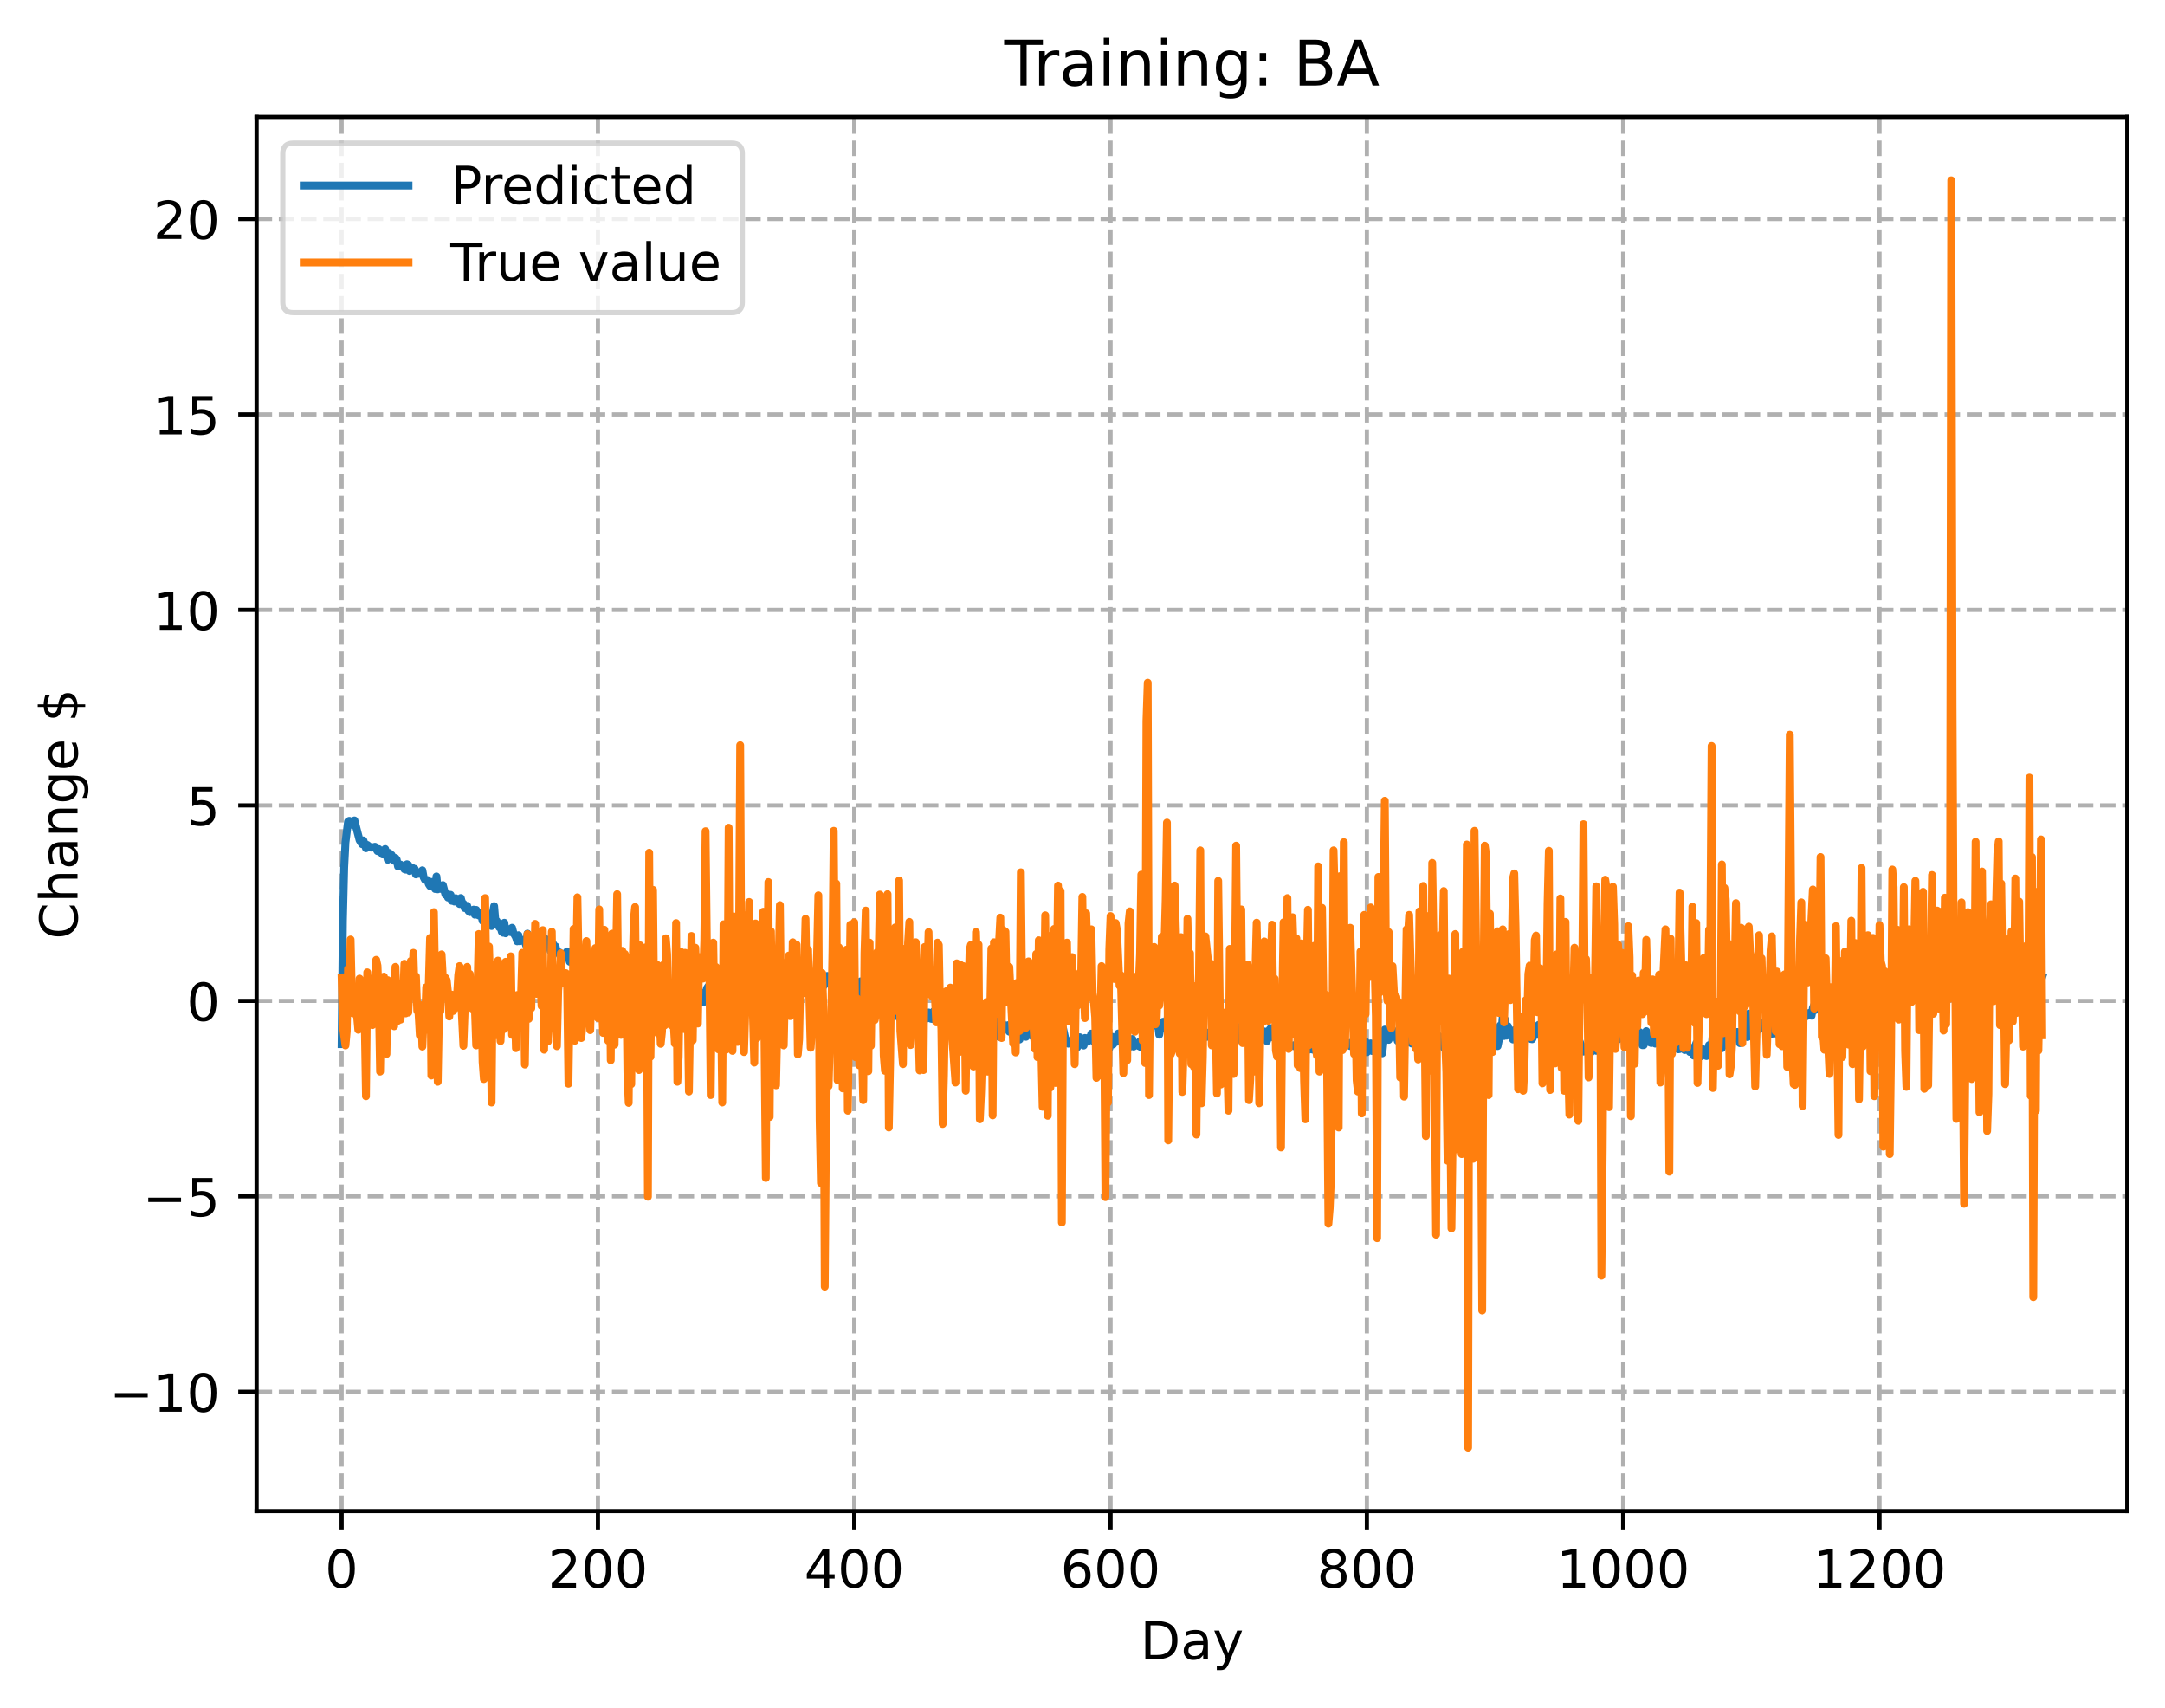 <?xml version="1.0" encoding="utf-8" standalone="no"?>
<!DOCTYPE svg PUBLIC "-//W3C//DTD SVG 1.1//EN"
  "http://www.w3.org/Graphics/SVG/1.1/DTD/svg11.dtd">
<!-- Created with matplotlib (https://matplotlib.org/) -->
<svg height="325.986pt" version="1.1" viewBox="0 0 413.303 325.986" width="413.303pt" xmlns="http://www.w3.org/2000/svg" xmlns:xlink="http://www.w3.org/1999/xlink">
 <defs>
  <style type="text/css">
*{stroke-linecap:butt;stroke-linejoin:round;}
  </style>
 </defs>
 <g id="figure_1">
  <g id="patch_1">
   <path d="M 0 325.986 
L 413.303 325.986 
L 413.303 0 
L 0 0 
z
" style="fill:#ffffff;"/>
  </g>
  <g id="axes_1">
   <g id="patch_2">
    <path d="M 48.983 288.43 
L 406.103 288.43 
L 406.103 22.318 
L 48.983 22.318 
z
" style="fill:#ffffff;"/>
   </g>
   <g id="matplotlib.axis_1">
    <g id="xtick_1">
     <g id="line2d_1">
      <path clip-path="url(#p36dc23b6df)" d="M 65.216 288.43 
L 65.216 22.318 
" style="fill:none;stroke:#b0b0b0;stroke-dasharray:2.96,1.28;stroke-dashoffset:0;stroke-width:0.8;"/>
     </g>
     <g id="line2d_2">
      <defs>
       <path d="M 0 0 
L 0 3.5 
" id="m7b8eaa9ad8" style="stroke:#000000;stroke-width:0.8;"/>
      </defs>
      <g>
       <use style="stroke:#000000;stroke-width:0.8;" x="65.216" xlink:href="#m7b8eaa9ad8" y="288.43"/>
      </g>
     </g>
     <g id="text_1">
      <!-- 0 -->
      <defs>
       <path d="M 31.781 66.406 
Q 24.172 66.406 20.328 58.906 
Q 16.5 51.422 16.5 36.375 
Q 16.5 21.391 20.328 13.891 
Q 24.172 6.391 31.781 6.391 
Q 39.453 6.391 43.281 13.891 
Q 47.125 21.391 47.125 36.375 
Q 47.125 51.422 43.281 58.906 
Q 39.453 66.406 31.781 66.406 
z
M 31.781 74.219 
Q 44.047 74.219 50.516 64.516 
Q 56.984 54.828 56.984 36.375 
Q 56.984 17.969 50.516 8.266 
Q 44.047 -1.422 31.781 -1.422 
Q 19.531 -1.422 13.062 8.266 
Q 6.594 17.969 6.594 36.375 
Q 6.594 54.828 13.062 64.516 
Q 19.531 74.219 31.781 74.219 
z
" id="DejaVuSans-48"/>
      </defs>
      <g transform="translate(62.034 303.029)scale(0.1 -0.1)">
       <use xlink:href="#DejaVuSans-48"/>
      </g>
     </g>
    </g>
    <g id="xtick_2">
     <g id="line2d_3">
      <path clip-path="url(#p36dc23b6df)" d="M 114.146 288.43 
L 114.146 22.318 
" style="fill:none;stroke:#b0b0b0;stroke-dasharray:2.96,1.28;stroke-dashoffset:0;stroke-width:0.8;"/>
     </g>
     <g id="line2d_4">
      <g>
       <use style="stroke:#000000;stroke-width:0.8;" x="114.146" xlink:href="#m7b8eaa9ad8" y="288.43"/>
      </g>
     </g>
     <g id="text_2">
      <!-- 200 -->
      <defs>
       <path d="M 19.188 8.297 
L 53.609 8.297 
L 53.609 0 
L 7.328 0 
L 7.328 8.297 
Q 12.938 14.109 22.625 23.891 
Q 32.328 33.688 34.812 36.531 
Q 39.547 41.844 41.422 45.531 
Q 43.312 49.219 43.312 52.781 
Q 43.312 58.594 39.234 62.25 
Q 35.156 65.922 28.609 65.922 
Q 23.969 65.922 18.812 64.312 
Q 13.672 62.703 7.812 59.422 
L 7.812 69.391 
Q 13.766 71.781 18.938 73 
Q 24.125 74.219 28.422 74.219 
Q 39.75 74.219 46.484 68.547 
Q 53.219 62.891 53.219 53.422 
Q 53.219 48.922 51.531 44.891 
Q 49.859 40.875 45.406 35.406 
Q 44.188 33.984 37.641 27.219 
Q 31.109 20.453 19.188 8.297 
z
" id="DejaVuSans-50"/>
      </defs>
      <g transform="translate(104.602 303.029)scale(0.1 -0.1)">
       <use xlink:href="#DejaVuSans-50"/>
       <use x="63.623" xlink:href="#DejaVuSans-48"/>
       <use x="127.246" xlink:href="#DejaVuSans-48"/>
      </g>
     </g>
    </g>
    <g id="xtick_3">
     <g id="line2d_5">
      <path clip-path="url(#p36dc23b6df)" d="M 163.077 288.43 
L 163.077 22.318 
" style="fill:none;stroke:#b0b0b0;stroke-dasharray:2.96,1.28;stroke-dashoffset:0;stroke-width:0.8;"/>
     </g>
     <g id="line2d_6">
      <g>
       <use style="stroke:#000000;stroke-width:0.8;" x="163.077" xlink:href="#m7b8eaa9ad8" y="288.43"/>
      </g>
     </g>
     <g id="text_3">
      <!-- 400 -->
      <defs>
       <path d="M 37.797 64.312 
L 12.891 25.391 
L 37.797 25.391 
z
M 35.203 72.906 
L 47.609 72.906 
L 47.609 25.391 
L 58.016 25.391 
L 58.016 17.188 
L 47.609 17.188 
L 47.609 0 
L 37.797 0 
L 37.797 17.188 
L 4.891 17.188 
L 4.891 26.703 
z
" id="DejaVuSans-52"/>
      </defs>
      <g transform="translate(153.533 303.029)scale(0.1 -0.1)">
       <use xlink:href="#DejaVuSans-52"/>
       <use x="63.623" xlink:href="#DejaVuSans-48"/>
       <use x="127.246" xlink:href="#DejaVuSans-48"/>
      </g>
     </g>
    </g>
    <g id="xtick_4">
     <g id="line2d_7">
      <path clip-path="url(#p36dc23b6df)" d="M 212.007 288.43 
L 212.007 22.318 
" style="fill:none;stroke:#b0b0b0;stroke-dasharray:2.96,1.28;stroke-dashoffset:0;stroke-width:0.8;"/>
     </g>
     <g id="line2d_8">
      <g>
       <use style="stroke:#000000;stroke-width:0.8;" x="212.007" xlink:href="#m7b8eaa9ad8" y="288.43"/>
      </g>
     </g>
     <g id="text_4">
      <!-- 600 -->
      <defs>
       <path d="M 33.016 40.375 
Q 26.375 40.375 22.484 35.828 
Q 18.609 31.297 18.609 23.391 
Q 18.609 15.531 22.484 10.953 
Q 26.375 6.391 33.016 6.391 
Q 39.656 6.391 43.531 10.953 
Q 47.406 15.531 47.406 23.391 
Q 47.406 31.297 43.531 35.828 
Q 39.656 40.375 33.016 40.375 
z
M 52.594 71.297 
L 52.594 62.312 
Q 48.875 64.062 45.094 64.984 
Q 41.312 65.922 37.594 65.922 
Q 27.828 65.922 22.672 59.328 
Q 17.531 52.734 16.797 39.406 
Q 19.672 43.656 24.016 45.922 
Q 28.375 48.188 33.594 48.188 
Q 44.578 48.188 50.953 41.516 
Q 57.328 34.859 57.328 23.391 
Q 57.328 12.156 50.688 5.359 
Q 44.047 -1.422 33.016 -1.422 
Q 20.359 -1.422 13.672 8.266 
Q 6.984 17.969 6.984 36.375 
Q 6.984 53.656 15.188 63.938 
Q 23.391 74.219 37.203 74.219 
Q 40.922 74.219 44.703 73.484 
Q 48.484 72.75 52.594 71.297 
z
" id="DejaVuSans-54"/>
      </defs>
      <g transform="translate(202.464 303.029)scale(0.1 -0.1)">
       <use xlink:href="#DejaVuSans-54"/>
       <use x="63.623" xlink:href="#DejaVuSans-48"/>
       <use x="127.246" xlink:href="#DejaVuSans-48"/>
      </g>
     </g>
    </g>
    <g id="xtick_5">
     <g id="line2d_9">
      <path clip-path="url(#p36dc23b6df)" d="M 260.938 288.43 
L 260.938 22.318 
" style="fill:none;stroke:#b0b0b0;stroke-dasharray:2.96,1.28;stroke-dashoffset:0;stroke-width:0.8;"/>
     </g>
     <g id="line2d_10">
      <g>
       <use style="stroke:#000000;stroke-width:0.8;" x="260.938" xlink:href="#m7b8eaa9ad8" y="288.43"/>
      </g>
     </g>
     <g id="text_5">
      <!-- 800 -->
      <defs>
       <path d="M 31.781 34.625 
Q 24.75 34.625 20.719 30.859 
Q 16.703 27.094 16.703 20.516 
Q 16.703 13.922 20.719 10.156 
Q 24.75 6.391 31.781 6.391 
Q 38.812 6.391 42.859 10.172 
Q 46.922 13.969 46.922 20.516 
Q 46.922 27.094 42.891 30.859 
Q 38.875 34.625 31.781 34.625 
z
M 21.922 38.812 
Q 15.578 40.375 12.031 44.719 
Q 8.5 49.078 8.5 55.328 
Q 8.5 64.062 14.719 69.141 
Q 20.953 74.219 31.781 74.219 
Q 42.672 74.219 48.875 69.141 
Q 55.078 64.062 55.078 55.328 
Q 55.078 49.078 51.531 44.719 
Q 48 40.375 41.703 38.812 
Q 48.828 37.156 52.797 32.312 
Q 56.781 27.484 56.781 20.516 
Q 56.781 9.906 50.312 4.234 
Q 43.844 -1.422 31.781 -1.422 
Q 19.734 -1.422 13.25 4.234 
Q 6.781 9.906 6.781 20.516 
Q 6.781 27.484 10.781 32.312 
Q 14.797 37.156 21.922 38.812 
z
M 18.312 54.391 
Q 18.312 48.734 21.844 45.562 
Q 25.391 42.391 31.781 42.391 
Q 38.141 42.391 41.719 45.562 
Q 45.312 48.734 45.312 54.391 
Q 45.312 60.062 41.719 63.234 
Q 38.141 66.406 31.781 66.406 
Q 25.391 66.406 21.844 63.234 
Q 18.312 60.062 18.312 54.391 
z
" id="DejaVuSans-56"/>
      </defs>
      <g transform="translate(251.394 303.029)scale(0.1 -0.1)">
       <use xlink:href="#DejaVuSans-56"/>
       <use x="63.623" xlink:href="#DejaVuSans-48"/>
       <use x="127.246" xlink:href="#DejaVuSans-48"/>
      </g>
     </g>
    </g>
    <g id="xtick_6">
     <g id="line2d_11">
      <path clip-path="url(#p36dc23b6df)" d="M 309.869 288.43 
L 309.869 22.318 
" style="fill:none;stroke:#b0b0b0;stroke-dasharray:2.96,1.28;stroke-dashoffset:0;stroke-width:0.8;"/>
     </g>
     <g id="line2d_12">
      <g>
       <use style="stroke:#000000;stroke-width:0.8;" x="309.869" xlink:href="#m7b8eaa9ad8" y="288.43"/>
      </g>
     </g>
     <g id="text_6">
      <!-- 1000 -->
      <defs>
       <path d="M 12.406 8.297 
L 28.516 8.297 
L 28.516 63.922 
L 10.984 60.406 
L 10.984 69.391 
L 28.422 72.906 
L 38.281 72.906 
L 38.281 8.297 
L 54.391 8.297 
L 54.391 0 
L 12.406 0 
z
" id="DejaVuSans-49"/>
      </defs>
      <g transform="translate(297.144 303.029)scale(0.1 -0.1)">
       <use xlink:href="#DejaVuSans-49"/>
       <use x="63.623" xlink:href="#DejaVuSans-48"/>
       <use x="127.246" xlink:href="#DejaVuSans-48"/>
       <use x="190.869" xlink:href="#DejaVuSans-48"/>
      </g>
     </g>
    </g>
    <g id="xtick_7">
     <g id="line2d_13">
      <path clip-path="url(#p36dc23b6df)" d="M 358.799 288.43 
L 358.799 22.318 
" style="fill:none;stroke:#b0b0b0;stroke-dasharray:2.96,1.28;stroke-dashoffset:0;stroke-width:0.8;"/>
     </g>
     <g id="line2d_14">
      <g>
       <use style="stroke:#000000;stroke-width:0.8;" x="358.799" xlink:href="#m7b8eaa9ad8" y="288.43"/>
      </g>
     </g>
     <g id="text_7">
      <!-- 1200 -->
      <g transform="translate(346.074 303.029)scale(0.1 -0.1)">
       <use xlink:href="#DejaVuSans-49"/>
       <use x="63.623" xlink:href="#DejaVuSans-50"/>
       <use x="127.246" xlink:href="#DejaVuSans-48"/>
       <use x="190.869" xlink:href="#DejaVuSans-48"/>
      </g>
     </g>
    </g>
    <g id="text_8">
     <!-- Day -->
     <defs>
      <path d="M 19.672 64.797 
L 19.672 8.109 
L 31.594 8.109 
Q 46.688 8.109 53.688 14.938 
Q 60.688 21.781 60.688 36.531 
Q 60.688 51.172 53.688 57.984 
Q 46.688 64.797 31.594 64.797 
z
M 9.812 72.906 
L 30.078 72.906 
Q 51.266 72.906 61.172 64.094 
Q 71.094 55.281 71.094 36.531 
Q 71.094 17.672 61.125 8.828 
Q 51.172 0 30.078 0 
L 9.812 0 
z
" id="DejaVuSans-68"/>
      <path d="M 34.281 27.484 
Q 23.391 27.484 19.188 25 
Q 14.984 22.516 14.984 16.5 
Q 14.984 11.719 18.141 8.906 
Q 21.297 6.109 26.703 6.109 
Q 34.188 6.109 38.703 11.406 
Q 43.219 16.703 43.219 25.484 
L 43.219 27.484 
z
M 52.203 31.203 
L 52.203 0 
L 43.219 0 
L 43.219 8.297 
Q 40.141 3.328 35.547 0.953 
Q 30.953 -1.422 24.312 -1.422 
Q 15.922 -1.422 10.953 3.297 
Q 6 8.016 6 15.922 
Q 6 25.141 12.172 29.828 
Q 18.359 34.516 30.609 34.516 
L 43.219 34.516 
L 43.219 35.406 
Q 43.219 41.609 39.141 45 
Q 35.062 48.391 27.688 48.391 
Q 23 48.391 18.547 47.266 
Q 14.109 46.141 10.016 43.891 
L 10.016 52.203 
Q 14.938 54.109 19.578 55.047 
Q 24.219 56 28.609 56 
Q 40.484 56 46.344 49.844 
Q 52.203 43.703 52.203 31.203 
z
" id="DejaVuSans-97"/>
      <path d="M 32.172 -5.078 
Q 28.375 -14.844 24.75 -17.812 
Q 21.141 -20.797 15.094 -20.797 
L 7.906 -20.797 
L 7.906 -13.281 
L 13.188 -13.281 
Q 16.891 -13.281 18.938 -11.516 
Q 21 -9.766 23.484 -3.219 
L 25.094 0.875 
L 2.984 54.688 
L 12.5 54.688 
L 29.594 11.922 
L 46.688 54.688 
L 56.203 54.688 
z
" id="DejaVuSans-121"/>
     </defs>
     <g transform="translate(217.669 316.707)scale(0.1 -0.1)">
      <use xlink:href="#DejaVuSans-68"/>
      <use x="77.002" xlink:href="#DejaVuSans-97"/>
      <use x="138.281" xlink:href="#DejaVuSans-121"/>
     </g>
    </g>
   </g>
   <g id="matplotlib.axis_2">
    <g id="ytick_1">
     <g id="line2d_15">
      <path clip-path="url(#p36dc23b6df)" d="M 48.983 265.663 
L 406.103 265.663 
" style="fill:none;stroke:#b0b0b0;stroke-dasharray:2.96,1.28;stroke-dashoffset:0;stroke-width:0.8;"/>
     </g>
     <g id="line2d_16">
      <defs>
       <path d="M 0 0 
L -3.5 0 
" id="m661c19df1b" style="stroke:#000000;stroke-width:0.8;"/>
      </defs>
      <g>
       <use style="stroke:#000000;stroke-width:0.8;" x="48.983" xlink:href="#m661c19df1b" y="265.663"/>
      </g>
     </g>
     <g id="text_9">
      <!-- −10 -->
      <defs>
       <path d="M 10.594 35.5 
L 73.188 35.5 
L 73.188 27.203 
L 10.594 27.203 
z
" id="DejaVuSans-8722"/>
      </defs>
      <g transform="translate(20.878 269.463)scale(0.1 -0.1)">
       <use xlink:href="#DejaVuSans-8722"/>
       <use x="83.789" xlink:href="#DejaVuSans-49"/>
       <use x="147.412" xlink:href="#DejaVuSans-48"/>
      </g>
     </g>
    </g>
    <g id="ytick_2">
     <g id="line2d_17">
      <path clip-path="url(#p36dc23b6df)" d="M 48.983 228.353 
L 406.103 228.353 
" style="fill:none;stroke:#b0b0b0;stroke-dasharray:2.96,1.28;stroke-dashoffset:0;stroke-width:0.8;"/>
     </g>
     <g id="line2d_18">
      <g>
       <use style="stroke:#000000;stroke-width:0.8;" x="48.983" xlink:href="#m661c19df1b" y="228.353"/>
      </g>
     </g>
     <g id="text_10">
      <!-- −5 -->
      <defs>
       <path d="M 10.797 72.906 
L 49.516 72.906 
L 49.516 64.594 
L 19.828 64.594 
L 19.828 46.734 
Q 21.969 47.469 24.109 47.828 
Q 26.266 48.188 28.422 48.188 
Q 40.625 48.188 47.75 41.5 
Q 54.891 34.812 54.891 23.391 
Q 54.891 11.625 47.562 5.094 
Q 40.234 -1.422 26.906 -1.422 
Q 22.312 -1.422 17.547 -0.641 
Q 12.797 0.141 7.719 1.703 
L 7.719 11.625 
Q 12.109 9.234 16.797 8.062 
Q 21.484 6.891 26.703 6.891 
Q 35.156 6.891 40.078 11.328 
Q 45.016 15.766 45.016 23.391 
Q 45.016 31 40.078 35.438 
Q 35.156 39.891 26.703 39.891 
Q 22.75 39.891 18.812 39.016 
Q 14.891 38.141 10.797 36.281 
z
" id="DejaVuSans-53"/>
      </defs>
      <g transform="translate(27.241 232.152)scale(0.1 -0.1)">
       <use xlink:href="#DejaVuSans-8722"/>
       <use x="83.789" xlink:href="#DejaVuSans-53"/>
      </g>
     </g>
    </g>
    <g id="ytick_3">
     <g id="line2d_19">
      <path clip-path="url(#p36dc23b6df)" d="M 48.983 191.043 
L 406.103 191.043 
" style="fill:none;stroke:#b0b0b0;stroke-dasharray:2.96,1.28;stroke-dashoffset:0;stroke-width:0.8;"/>
     </g>
     <g id="line2d_20">
      <g>
       <use style="stroke:#000000;stroke-width:0.8;" x="48.983" xlink:href="#m661c19df1b" y="191.043"/>
      </g>
     </g>
     <g id="text_11">
      <!-- 0 -->
      <g transform="translate(35.62 194.842)scale(0.1 -0.1)">
       <use xlink:href="#DejaVuSans-48"/>
      </g>
     </g>
    </g>
    <g id="ytick_4">
     <g id="line2d_21">
      <path clip-path="url(#p36dc23b6df)" d="M 48.983 153.732 
L 406.103 153.732 
" style="fill:none;stroke:#b0b0b0;stroke-dasharray:2.96,1.28;stroke-dashoffset:0;stroke-width:0.8;"/>
     </g>
     <g id="line2d_22">
      <g>
       <use style="stroke:#000000;stroke-width:0.8;" x="48.983" xlink:href="#m661c19df1b" y="153.732"/>
      </g>
     </g>
     <g id="text_12">
      <!-- 5 -->
      <g transform="translate(35.62 157.532)scale(0.1 -0.1)">
       <use xlink:href="#DejaVuSans-53"/>
      </g>
     </g>
    </g>
    <g id="ytick_5">
     <g id="line2d_23">
      <path clip-path="url(#p36dc23b6df)" d="M 48.983 116.422 
L 406.103 116.422 
" style="fill:none;stroke:#b0b0b0;stroke-dasharray:2.96,1.28;stroke-dashoffset:0;stroke-width:0.8;"/>
     </g>
     <g id="line2d_24">
      <g>
       <use style="stroke:#000000;stroke-width:0.8;" x="48.983" xlink:href="#m661c19df1b" y="116.422"/>
      </g>
     </g>
     <g id="text_13">
      <!-- 10 -->
      <g transform="translate(29.258 120.221)scale(0.1 -0.1)">
       <use xlink:href="#DejaVuSans-49"/>
       <use x="63.623" xlink:href="#DejaVuSans-48"/>
      </g>
     </g>
    </g>
    <g id="ytick_6">
     <g id="line2d_25">
      <path clip-path="url(#p36dc23b6df)" d="M 48.983 79.112 
L 406.103 79.112 
" style="fill:none;stroke:#b0b0b0;stroke-dasharray:2.96,1.28;stroke-dashoffset:0;stroke-width:0.8;"/>
     </g>
     <g id="line2d_26">
      <g>
       <use style="stroke:#000000;stroke-width:0.8;" x="48.983" xlink:href="#m661c19df1b" y="79.112"/>
      </g>
     </g>
     <g id="text_14">
      <!-- 15 -->
      <g transform="translate(29.258 82.911)scale(0.1 -0.1)">
       <use xlink:href="#DejaVuSans-49"/>
       <use x="63.623" xlink:href="#DejaVuSans-53"/>
      </g>
     </g>
    </g>
    <g id="ytick_7">
     <g id="line2d_27">
      <path clip-path="url(#p36dc23b6df)" d="M 48.983 41.802 
L 406.103 41.802 
" style="fill:none;stroke:#b0b0b0;stroke-dasharray:2.96,1.28;stroke-dashoffset:0;stroke-width:0.8;"/>
     </g>
     <g id="line2d_28">
      <g>
       <use style="stroke:#000000;stroke-width:0.8;" x="48.983" xlink:href="#m661c19df1b" y="41.802"/>
      </g>
     </g>
     <g id="text_15">
      <!-- 20 -->
      <g transform="translate(29.258 45.601)scale(0.1 -0.1)">
       <use xlink:href="#DejaVuSans-50"/>
       <use x="63.623" xlink:href="#DejaVuSans-48"/>
      </g>
     </g>
    </g>
    <g id="text_16">
     <!-- Change $ -->
     <defs>
      <path d="M 64.406 67.281 
L 64.406 56.891 
Q 59.422 61.531 53.781 63.812 
Q 48.141 66.109 41.797 66.109 
Q 29.297 66.109 22.656 58.469 
Q 16.016 50.828 16.016 36.375 
Q 16.016 21.969 22.656 14.328 
Q 29.297 6.688 41.797 6.688 
Q 48.141 6.688 53.781 8.984 
Q 59.422 11.281 64.406 15.922 
L 64.406 5.609 
Q 59.234 2.094 53.438 0.328 
Q 47.656 -1.422 41.219 -1.422 
Q 24.656 -1.422 15.125 8.703 
Q 5.609 18.844 5.609 36.375 
Q 5.609 53.953 15.125 64.078 
Q 24.656 74.219 41.219 74.219 
Q 47.75 74.219 53.531 72.484 
Q 59.328 70.75 64.406 67.281 
z
" id="DejaVuSans-67"/>
      <path d="M 54.891 33.016 
L 54.891 0 
L 45.906 0 
L 45.906 32.719 
Q 45.906 40.484 42.875 44.328 
Q 39.844 48.188 33.797 48.188 
Q 26.516 48.188 22.312 43.547 
Q 18.109 38.922 18.109 30.906 
L 18.109 0 
L 9.078 0 
L 9.078 75.984 
L 18.109 75.984 
L 18.109 46.188 
Q 21.344 51.125 25.703 53.562 
Q 30.078 56 35.797 56 
Q 45.219 56 50.047 50.172 
Q 54.891 44.344 54.891 33.016 
z
" id="DejaVuSans-104"/>
      <path d="M 54.891 33.016 
L 54.891 0 
L 45.906 0 
L 45.906 32.719 
Q 45.906 40.484 42.875 44.328 
Q 39.844 48.188 33.797 48.188 
Q 26.516 48.188 22.312 43.547 
Q 18.109 38.922 18.109 30.906 
L 18.109 0 
L 9.078 0 
L 9.078 54.688 
L 18.109 54.688 
L 18.109 46.188 
Q 21.344 51.125 25.703 53.562 
Q 30.078 56 35.797 56 
Q 45.219 56 50.047 50.172 
Q 54.891 44.344 54.891 33.016 
z
" id="DejaVuSans-110"/>
      <path d="M 45.406 27.984 
Q 45.406 37.75 41.375 43.109 
Q 37.359 48.484 30.078 48.484 
Q 22.859 48.484 18.828 43.109 
Q 14.797 37.75 14.797 27.984 
Q 14.797 18.266 18.828 12.891 
Q 22.859 7.516 30.078 7.516 
Q 37.359 7.516 41.375 12.891 
Q 45.406 18.266 45.406 27.984 
z
M 54.391 6.781 
Q 54.391 -7.172 48.188 -13.984 
Q 42 -20.797 29.203 -20.797 
Q 24.469 -20.797 20.266 -20.094 
Q 16.062 -19.391 12.109 -17.922 
L 12.109 -9.188 
Q 16.062 -11.328 19.922 -12.344 
Q 23.781 -13.375 27.781 -13.375 
Q 36.625 -13.375 41.016 -8.766 
Q 45.406 -4.156 45.406 5.172 
L 45.406 9.625 
Q 42.625 4.781 38.281 2.391 
Q 33.938 0 27.875 0 
Q 17.828 0 11.672 7.656 
Q 5.516 15.328 5.516 27.984 
Q 5.516 40.672 11.672 48.328 
Q 17.828 56 27.875 56 
Q 33.938 56 38.281 53.609 
Q 42.625 51.219 45.406 46.391 
L 45.406 54.688 
L 54.391 54.688 
z
" id="DejaVuSans-103"/>
      <path d="M 56.203 29.594 
L 56.203 25.203 
L 14.891 25.203 
Q 15.484 15.922 20.484 11.062 
Q 25.484 6.203 34.422 6.203 
Q 39.594 6.203 44.453 7.469 
Q 49.312 8.734 54.109 11.281 
L 54.109 2.781 
Q 49.266 0.734 44.188 -0.344 
Q 39.109 -1.422 33.891 -1.422 
Q 20.797 -1.422 13.156 6.188 
Q 5.516 13.812 5.516 26.812 
Q 5.516 40.234 12.766 48.109 
Q 20.016 56 32.328 56 
Q 43.359 56 49.781 48.891 
Q 56.203 41.797 56.203 29.594 
z
M 47.219 32.234 
Q 47.125 39.594 43.094 43.984 
Q 39.062 48.391 32.422 48.391 
Q 24.906 48.391 20.391 44.141 
Q 15.875 39.891 15.188 32.172 
z
" id="DejaVuSans-101"/>
      <path id="DejaVuSans-32"/>
      <path d="M 33.797 -14.703 
L 28.906 -14.703 
L 28.859 0 
Q 23.734 0.094 18.609 1.188 
Q 13.484 2.297 8.297 4.5 
L 8.297 13.281 
Q 13.281 10.156 18.375 8.562 
Q 23.484 6.984 28.906 6.938 
L 28.906 29.203 
Q 18.109 30.953 13.203 35.156 
Q 8.297 39.359 8.297 46.688 
Q 8.297 54.641 13.625 59.219 
Q 18.953 63.812 28.906 64.5 
L 28.906 75.984 
L 33.797 75.984 
L 33.797 64.656 
Q 38.328 64.453 42.578 63.688 
Q 46.828 62.938 50.875 61.625 
L 50.875 53.078 
Q 46.828 55.125 42.547 56.25 
Q 38.281 57.375 33.797 57.562 
L 33.797 36.719 
Q 44.875 35.016 50.094 30.609 
Q 55.328 26.219 55.328 18.609 
Q 55.328 10.359 49.781 5.594 
Q 44.234 0.828 33.797 0.094 
z
M 28.906 37.594 
L 28.906 57.625 
Q 23.25 56.984 20.266 54.391 
Q 17.281 51.812 17.281 47.516 
Q 17.281 43.312 20.031 40.969 
Q 22.797 38.625 28.906 37.594 
z
M 33.797 28.219 
L 33.797 7.078 
Q 39.984 7.906 43.141 10.594 
Q 46.297 13.281 46.297 17.672 
Q 46.297 21.969 43.281 24.5 
Q 40.281 27.047 33.797 28.219 
z
" id="DejaVuSans-36"/>
     </defs>
     <g transform="translate(14.798 179.288)rotate(-90)scale(0.1 -0.1)">
      <use xlink:href="#DejaVuSans-67"/>
      <use x="69.824" xlink:href="#DejaVuSans-104"/>
      <use x="133.203" xlink:href="#DejaVuSans-97"/>
      <use x="194.482" xlink:href="#DejaVuSans-110"/>
      <use x="257.861" xlink:href="#DejaVuSans-103"/>
      <use x="321.338" xlink:href="#DejaVuSans-101"/>
      <use x="382.861" xlink:href="#DejaVuSans-32"/>
      <use x="414.648" xlink:href="#DejaVuSans-36"/>
     </g>
    </g>
   </g>
   <g id="line2d_29">
    <path clip-path="url(#p36dc23b6df)" d="M 65.216 199.302 
L 65.46 175.718 
L 65.705 165.595 
L 65.949 160.828 
L 66.439 156.815 
L 66.683 156.672 
L 66.928 157.185 
L 67.173 156.882 
L 67.417 157.504 
L 67.662 156.598 
L 68.641 160.378 
L 69.13 161.127 
L 69.375 160.418 
L 69.864 161.907 
L 70.109 161.274 
L 70.598 161.668 
L 70.843 161.789 
L 71.087 161.699 
L 71.332 161.785 
L 71.577 161.62 
L 72.066 162.454 
L 72.31 162.067 
L 72.555 162.669 
L 72.8 162.671 
L 73.044 163.092 
L 73.289 163.053 
L 73.534 162.053 
L 74.023 164.1 
L 74.268 162.803 
L 74.512 163.367 
L 74.757 163.188 
L 75.246 164.298 
L 75.491 163.765 
L 75.736 164.089 
L 75.98 165.378 
L 76.47 165.021 
L 76.714 165.465 
L 76.959 165.378 
L 77.204 165.908 
L 77.448 165.998 
L 77.693 164.959 
L 77.937 165.069 
L 78.182 166.251 
L 78.427 165.606 
L 78.671 165.599 
L 78.916 165.991 
L 79.161 165.829 
L 79.405 166.906 
L 79.65 166.652 
L 79.895 166.782 
L 80.139 166.473 
L 80.384 166.725 
L 80.629 166.113 
L 80.873 167.459 
L 81.118 167.923 
L 81.607 167.979 
L 81.852 168.756 
L 82.097 169.131 
L 82.341 168.334 
L 82.586 168.771 
L 82.831 168.818 
L 83.075 169.688 
L 83.32 167.294 
L 83.565 169.746 
L 83.809 169.001 
L 84.054 169.662 
L 84.543 168.945 
L 85.032 170.766 
L 85.277 170.493 
L 85.522 171.323 
L 85.766 171.348 
L 86.011 170.797 
L 86.256 171.949 
L 86.5 171.606 
L 86.745 172.085 
L 86.99 171.444 
L 87.234 172.15 
L 87.479 171.733 
L 87.724 172.55 
L 87.968 171.407 
L 88.213 172.331 
L 88.458 172.471 
L 88.702 173.324 
L 88.947 172.914 
L 89.192 172.909 
L 89.436 173.87 
L 89.681 174.104 
L 90.17 173.728 
L 90.415 173.622 
L 90.659 174.598 
L 90.904 173.677 
L 91.149 174.576 
L 91.393 174.73 
L 91.638 174.328 
L 91.883 174.688 
L 92.127 175.764 
L 92.617 175.787 
L 92.861 175.385 
L 93.106 175.435 
L 93.351 175.938 
L 93.595 175.996 
L 93.84 176.757 
L 94.085 174.287 
L 94.329 172.96 
L 94.574 175.844 
L 94.819 175.776 
L 95.063 176.253 
L 95.308 176.994 
L 95.553 176.851 
L 95.797 177.859 
L 96.042 178.038 
L 96.286 176.131 
L 96.531 178.143 
L 97.02 177.342 
L 97.265 177.405 
L 97.51 177.924 
L 97.754 177.087 
L 97.999 178.021 
L 98.488 178.884 
L 98.733 179.671 
L 98.978 178.51 
L 99.222 179.656 
L 99.467 179.365 
L 99.956 179.65 
L 100.201 179.713 
L 100.446 180.478 
L 100.69 178.205 
L 100.935 179.616 
L 101.18 179.654 
L 101.424 180.272 
L 101.669 179.305 
L 101.913 180.556 
L 102.403 178.69 
L 102.647 179.021 
L 102.892 179.838 
L 103.137 179.246 
L 103.381 179.524 
L 103.871 180.787 
L 104.115 179.206 
L 104.36 180.584 
L 104.605 179.49 
L 104.849 179.964 
L 105.094 181.527 
L 105.339 180.354 
L 105.583 180.143 
L 105.828 181.051 
L 106.073 180.655 
L 106.317 181.889 
L 106.807 181.787 
L 107.051 182.832 
L 107.785 182.012 
L 108.03 182.24 
L 108.274 181.6 
L 108.764 183.573 
L 109.008 182.937 
L 109.253 183.764 
L 109.498 184.197 
L 109.742 184.141 
L 109.987 183.737 
L 110.232 184.032 
L 110.476 182.431 
L 110.721 182.264 
L 110.966 183.428 
L 111.21 183.435 
L 111.944 184.306 
L 112.189 183.522 
L 112.678 183.679 
L 112.923 183.294 
L 113.168 184.888 
L 113.412 184.667 
L 113.657 184.978 
L 113.901 182.247 
L 114.146 185.662 
L 114.635 185.148 
L 114.88 183.331 
L 115.125 185.263 
L 115.369 183.746 
L 115.614 183.667 
L 115.859 184.253 
L 116.103 183.346 
L 116.348 183.279 
L 116.593 183.865 
L 116.837 185.087 
L 117.082 184.805 
L 117.327 185.798 
L 117.571 185.277 
L 117.816 185.328 
L 118.061 186.717 
L 118.305 186.508 
L 118.55 185.075 
L 118.795 185.785 
L 119.529 186.567 
L 120.018 185.642 
L 120.262 186.504 
L 120.507 185.58 
L 120.752 186.703 
L 120.996 184.363 
L 121.241 186.87 
L 121.486 186.68 
L 121.73 186.808 
L 121.975 188.002 
L 122.22 186.652 
L 122.464 188.051 
L 122.709 187.666 
L 122.954 186.271 
L 123.198 188.415 
L 123.688 187.438 
L 123.932 183.389 
L 124.177 187.195 
L 124.666 185.955 
L 124.911 187.276 
L 125.156 187.392 
L 125.4 186.842 
L 125.645 188.272 
L 125.889 187.024 
L 126.134 187.693 
L 126.379 188.775 
L 126.623 188.512 
L 126.868 189.056 
L 127.357 187.175 
L 127.847 188.177 
L 128.091 187.846 
L 128.581 188.388 
L 128.825 188.423 
L 129.07 188.724 
L 129.315 188.097 
L 129.559 189.532 
L 129.804 187.01 
L 130.049 188.759 
L 130.293 189.423 
L 130.538 189.263 
L 130.783 189.655 
L 131.272 189.01 
L 131.517 189.022 
L 132.006 190.326 
L 132.25 189.561 
L 132.495 189.797 
L 132.74 191.52 
L 132.984 189.936 
L 133.229 191.339 
L 133.474 190.748 
L 133.718 191.178 
L 134.208 191.354 
L 134.452 189.43 
L 134.697 189.99 
L 134.942 188.679 
L 135.186 188.291 
L 135.431 188.853 
L 135.676 188.988 
L 135.92 189.538 
L 136.165 188.084 
L 136.41 187.991 
L 136.654 189.633 
L 136.899 189.125 
L 137.144 189.537 
L 137.388 190.425 
L 137.877 189.45 
L 138.367 192.022 
L 138.611 191.822 
L 138.856 190.805 
L 139.101 191.467 
L 139.345 188.861 
L 139.59 191.082 
L 139.835 190.842 
L 140.079 191.346 
L 140.324 190.111 
L 140.813 189.134 
L 141.058 190.144 
L 141.303 190.457 
L 141.547 187.843 
L 141.792 188.09 
L 142.037 187.98 
L 142.281 189.204 
L 142.526 189.251 
L 142.771 190.699 
L 143.26 186.682 
L 143.505 189.306 
L 143.749 189.981 
L 143.994 189.405 
L 144.238 187.39 
L 144.483 187.95 
L 144.728 190.028 
L 144.972 188.559 
L 145.217 190.042 
L 145.462 188.349 
L 145.706 188.824 
L 145.951 187.528 
L 146.44 189.087 
L 146.685 187.886 
L 146.93 187.628 
L 147.174 189.438 
L 147.664 188.72 
L 147.908 189.547 
L 148.153 189.567 
L 148.398 188.595 
L 148.642 189.809 
L 148.887 189.91 
L 149.132 191.059 
L 149.376 187.982 
L 149.621 188.933 
L 150.11 189.59 
L 150.355 190.756 
L 150.844 188.257 
L 151.089 188.537 
L 151.333 187.784 
L 152.067 189.912 
L 152.312 187.852 
L 152.557 187.769 
L 152.801 189.603 
L 153.046 189.636 
L 153.291 189.204 
L 153.535 189.259 
L 153.78 189.527 
L 154.025 188.792 
L 154.269 189.002 
L 154.514 188.314 
L 154.759 188.232 
L 155.003 189.616 
L 155.248 189.991 
L 155.493 187.25 
L 155.982 189.088 
L 156.226 188.044 
L 156.471 187.941 
L 156.716 188.455 
L 156.96 186.834 
L 157.205 188.221 
L 157.45 187.943 
L 157.939 186.28 
L 158.184 187.689 
L 158.428 186.654 
L 158.673 186.111 
L 158.918 187.183 
L 159.162 187.412 
L 159.407 186.445 
L 159.652 187.761 
L 159.896 187.492 
L 160.141 186.288 
L 160.386 188.71 
L 160.63 186.608 
L 160.875 188.723 
L 161.12 189.522 
L 161.364 188.946 
L 161.609 189.916 
L 161.853 189.859 
L 162.343 188.723 
L 162.587 189.708 
L 162.832 189.703 
L 163.077 189.183 
L 163.321 187.893 
L 163.811 190.087 
L 164.055 187.828 
L 164.3 187.316 
L 164.545 189.075 
L 164.789 188.379 
L 165.034 188.655 
L 165.768 191.539 
L 166.013 190.362 
L 166.257 191.864 
L 166.502 190.477 
L 166.747 192.187 
L 166.991 189.383 
L 167.236 191.549 
L 167.48 192.021 
L 167.725 190.859 
L 167.97 192.548 
L 168.214 192.342 
L 168.459 191.965 
L 168.704 193.036 
L 168.948 192.084 
L 169.193 192.032 
L 169.682 193.37 
L 170.172 191.54 
L 170.906 193.279 
L 171.15 193.021 
L 171.395 191.959 
L 171.64 194.257 
L 172.129 192.928 
L 172.374 191.919 
L 172.618 192.816 
L 173.108 192.447 
L 173.352 192.872 
L 173.597 192.975 
L 173.841 193.203 
L 174.086 193.861 
L 174.331 192.448 
L 174.82 194.602 
L 175.065 192.999 
L 175.309 193.085 
L 175.554 192.11 
L 175.799 194.95 
L 176.043 195.092 
L 176.288 194.693 
L 176.533 193.93 
L 176.777 194.367 
L 177.022 194.382 
L 177.267 193.256 
L 177.511 194.121 
L 177.756 194.465 
L 178.001 194.5 
L 178.245 193.038 
L 178.49 192.908 
L 178.735 193.184 
L 178.979 193.684 
L 179.224 192.685 
L 179.468 194.196 
L 180.202 192.386 
L 180.447 193.711 
L 180.692 194.171 
L 180.936 193.852 
L 181.181 194.118 
L 181.426 193.576 
L 181.67 193.891 
L 181.915 193.2 
L 182.16 194.694 
L 182.404 193.575 
L 182.649 194.573 
L 182.894 194.634 
L 183.138 194.195 
L 183.383 195.203 
L 183.628 195.428 
L 183.872 196.393 
L 184.117 195.585 
L 184.362 196.75 
L 184.606 196.793 
L 184.851 197.171 
L 185.34 196.696 
L 185.585 195.519 
L 185.829 197.272 
L 186.319 196.708 
L 186.563 197.942 
L 186.808 197.905 
L 187.053 196.39 
L 187.297 193.52 
L 187.542 196.256 
L 187.787 195.727 
L 188.031 196.741 
L 188.276 195.891 
L 188.521 196.345 
L 188.765 196.166 
L 189.01 195.12 
L 189.255 197.039 
L 189.499 195.733 
L 189.744 196.511 
L 189.989 194.582 
L 190.233 196.418 
L 190.478 196.958 
L 190.723 197.911 
L 190.967 196.508 
L 191.212 197.183 
L 191.456 195.43 
L 191.946 196.236 
L 192.435 195.677 
L 192.68 196.924 
L 192.924 196.1 
L 193.169 196.999 
L 193.414 197.103 
L 193.658 196.512 
L 193.903 197.658 
L 194.392 197.318 
L 194.637 198.421 
L 195.126 196.436 
L 195.371 197.166 
L 195.616 197.36 
L 195.86 197.9 
L 196.105 197.162 
L 196.35 197.564 
L 196.594 195.303 
L 196.839 197.304 
L 197.084 197.781 
L 197.328 195.268 
L 197.573 196.799 
L 197.817 197.01 
L 198.062 196.348 
L 198.307 197.031 
L 198.551 197.207 
L 198.796 196.709 
L 199.041 196.73 
L 199.285 198.126 
L 199.53 198.321 
L 199.775 197.388 
L 200.019 198.67 
L 200.264 197.352 
L 200.753 198.74 
L 200.998 199.179 
L 201.243 198.084 
L 201.487 199.242 
L 201.732 198.648 
L 201.977 198.372 
L 202.221 198.324 
L 202.711 199.154 
L 202.955 196.346 
L 203.444 198.586 
L 203.689 198.675 
L 203.934 199.21 
L 204.423 198.626 
L 204.668 198.958 
L 204.912 198.716 
L 205.157 199.067 
L 205.402 197.976 
L 205.646 199.912 
L 205.891 198.147 
L 206.136 197.985 
L 206.38 199.276 
L 206.625 198.223 
L 206.87 199.572 
L 207.114 198.121 
L 207.604 198.825 
L 207.848 198.029 
L 208.093 198.288 
L 208.338 197.288 
L 208.582 197.567 
L 208.827 198.842 
L 209.072 197.566 
L 209.316 199.116 
L 209.561 198.888 
L 209.805 199.246 
L 210.05 196.422 
L 210.295 199.33 
L 210.539 197.704 
L 210.784 199.44 
L 211.029 199.332 
L 211.273 197.963 
L 211.763 200.135 
L 212.007 199.256 
L 212.252 197.882 
L 212.497 199.355 
L 212.741 198.185 
L 212.986 198.915 
L 213.475 197.268 
L 213.72 197.338 
L 213.965 198.903 
L 214.209 197.739 
L 214.454 198.248 
L 214.699 197.405 
L 214.943 199.207 
L 215.188 198.534 
L 215.432 199.89 
L 215.677 199.816 
L 215.922 198.578 
L 216.166 198.318 
L 216.411 199.77 
L 216.656 199.217 
L 216.9 199.137 
L 217.145 199.523 
L 217.39 199.67 
L 217.634 198.754 
L 217.879 199.968 
L 218.124 199.042 
L 218.368 199.719 
L 218.858 199.329 
L 219.102 196.705 
L 219.347 195.412 
L 219.592 196.295 
L 220.081 195.081 
L 220.326 195.113 
L 220.57 195.761 
L 220.815 195.353 
L 221.06 195.453 
L 221.304 197.499 
L 221.549 195.953 
L 221.793 195.312 
L 222.038 195.03 
L 222.283 196.244 
L 222.527 195.59 
L 222.772 195.263 
L 223.017 193.512 
L 223.261 193.129 
L 223.506 195.281 
L 223.751 193.895 
L 223.995 195.572 
L 224.24 195.766 
L 224.485 195.087 
L 224.974 196.31 
L 225.219 195.685 
L 225.463 194.596 
L 225.708 196.648 
L 225.953 196.489 
L 226.197 195.62 
L 226.687 196.46 
L 227.42 195.252 
L 227.665 196.655 
L 227.91 195.486 
L 228.154 197.502 
L 228.399 197.072 
L 228.644 194.557 
L 228.888 196.534 
L 229.133 196.61 
L 229.378 194.994 
L 229.622 196.808 
L 229.867 196.813 
L 230.112 196.994 
L 230.356 197.922 
L 230.601 197.801 
L 230.846 197.095 
L 231.09 197.052 
L 231.335 198.391 
L 231.58 197.762 
L 231.824 197.794 
L 232.069 197.273 
L 232.558 198.507 
L 233.292 195.837 
L 233.537 197.112 
L 233.781 196.841 
L 234.026 197.369 
L 234.271 198.253 
L 234.515 198.076 
L 234.76 197.357 
L 235.005 197.728 
L 235.249 198.708 
L 235.494 197.545 
L 235.739 198.002 
L 236.228 195.994 
L 236.473 198.438 
L 236.717 197.323 
L 237.207 198.406 
L 237.451 198.348 
L 237.696 198.503 
L 237.941 198.098 
L 238.185 198.141 
L 238.43 198.03 
L 238.675 197.222 
L 238.919 199.186 
L 239.164 197.965 
L 239.408 197.984 
L 239.653 197.87 
L 239.898 196.962 
L 240.142 197.76 
L 240.387 197.191 
L 240.632 196.234 
L 240.876 198.418 
L 241.121 196.802 
L 241.366 197.326 
L 241.61 196.904 
L 241.855 198.735 
L 242.1 198.082 
L 242.344 196.544 
L 242.589 196.24 
L 243.078 198.048 
L 243.323 197.157 
L 243.568 197.078 
L 243.812 197.773 
L 244.057 196.35 
L 244.302 197.102 
L 244.546 196.013 
L 244.791 197.811 
L 245.036 197.013 
L 245.28 198.506 
L 245.525 199.162 
L 245.769 199.148 
L 246.014 199.871 
L 246.259 199.431 
L 246.503 199.643 
L 246.993 199.507 
L 247.482 199.944 
L 247.727 199.101 
L 247.971 199.526 
L 248.216 199.222 
L 248.461 199.115 
L 248.705 196.89 
L 248.95 198.922 
L 249.195 199.031 
L 249.439 199.476 
L 249.684 199.287 
L 249.929 200.336 
L 250.173 200.23 
L 251.152 200.48 
L 251.396 199.721 
L 251.641 200.143 
L 251.886 199.962 
L 252.375 200.007 
L 252.62 199.946 
L 252.864 200.246 
L 253.109 200.171 
L 253.354 200.689 
L 253.598 200.821 
L 253.843 199.896 
L 254.088 200.412 
L 254.332 198.244 
L 254.577 197.543 
L 254.822 199.025 
L 255.066 199.772 
L 255.311 199.531 
L 255.556 200.284 
L 255.8 199.963 
L 256.045 198.692 
L 256.29 198.712 
L 256.534 198.365 
L 256.779 198.919 
L 257.024 198.964 
L 257.757 199.667 
L 258.002 198.975 
L 258.247 199.349 
L 258.491 198.55 
L 258.736 200.667 
L 258.981 198.748 
L 259.225 199.416 
L 259.47 197.436 
L 259.959 199.314 
L 260.204 200.548 
L 260.449 200.029 
L 260.693 198.84 
L 260.938 200.851 
L 261.183 199.659 
L 261.427 200.254 
L 261.672 199.152 
L 261.917 200.611 
L 262.161 199.691 
L 262.406 199.625 
L 262.651 200.548 
L 262.895 198.175 
L 263.874 201.054 
L 264.363 196.523 
L 264.852 197.547 
L 265.097 198.481 
L 265.342 197.045 
L 265.831 196.565 
L 266.076 197.934 
L 266.32 197.175 
L 266.565 197.045 
L 266.81 198.683 
L 267.054 198.567 
L 267.299 197.679 
L 267.544 197.46 
L 267.788 198.234 
L 268.033 197.134 
L 268.278 199.271 
L 268.522 196.788 
L 268.767 198.054 
L 269.011 197.72 
L 269.256 198.746 
L 269.501 199.186 
L 269.99 197.934 
L 270.235 197.861 
L 270.479 199.225 
L 270.724 198.202 
L 270.969 198.207 
L 271.213 198.926 
L 271.458 198.858 
L 271.703 198.125 
L 271.947 198.718 
L 272.192 198.074 
L 272.437 199 
L 272.681 197.764 
L 272.926 197.968 
L 273.171 199.469 
L 273.415 199.187 
L 273.66 197.007 
L 273.905 198.667 
L 274.639 197.737 
L 274.883 199.217 
L 275.128 197.999 
L 275.372 198.601 
L 275.617 199.985 
L 275.862 199.099 
L 276.106 198.941 
L 276.351 198.941 
L 276.84 199.431 
L 277.085 199.321 
L 277.819 200.232 
L 278.064 199.768 
L 278.308 199.595 
L 278.553 200.438 
L 278.798 199.1 
L 279.042 201.216 
L 279.532 199.523 
L 279.776 200.49 
L 280.021 200.77 
L 280.266 200.048 
L 280.51 196.219 
L 280.755 196.627 
L 280.999 198.323 
L 281.244 199.112 
L 281.489 197.681 
L 281.733 198.623 
L 281.978 198.385 
L 282.223 199.204 
L 282.467 199.02 
L 282.712 199.087 
L 282.957 198.668 
L 283.201 193.801 
L 283.446 193.388 
L 283.691 197.21 
L 283.935 196.548 
L 284.18 195.393 
L 284.425 196.436 
L 284.669 196.645 
L 284.914 197.722 
L 285.159 197.109 
L 285.403 198.214 
L 285.648 198.697 
L 285.893 199.68 
L 286.137 198.504 
L 286.382 195.758 
L 286.627 196.975 
L 286.871 194.134 
L 287.116 197.751 
L 287.36 194.667 
L 287.605 197.683 
L 287.85 195.86 
L 288.094 196.744 
L 288.339 196.675 
L 288.828 198.406 
L 289.073 196.62 
L 289.318 197.164 
L 289.562 197.232 
L 289.807 195.643 
L 290.052 196.367 
L 290.296 195.902 
L 290.541 197.28 
L 290.786 197.301 
L 291.03 195.327 
L 291.52 197.324 
L 291.764 197.923 
L 292.009 196.528 
L 292.254 198.327 
L 292.498 198.366 
L 292.987 197.279 
L 293.232 197.345 
L 293.721 195.623 
L 293.966 197.515 
L 294.455 198.283 
L 294.7 198.492 
L 294.945 196.699 
L 295.189 198.418 
L 295.434 198.227 
L 295.679 198.564 
L 295.923 195.25 
L 296.168 195.736 
L 296.413 196.641 
L 296.657 198.001 
L 296.902 197.487 
L 297.147 198.673 
L 297.636 197.016 
L 297.881 196.816 
L 298.125 195.978 
L 298.37 199.249 
L 298.859 197.165 
L 299.104 197.98 
L 299.348 198.057 
L 299.593 199.488 
L 299.838 196.478 
L 300.082 196.541 
L 300.327 196.864 
L 300.572 197.895 
L 300.816 196.039 
L 301.061 198.47 
L 301.306 198.387 
L 301.55 198.783 
L 302.284 200.727 
L 302.529 200.226 
L 302.774 200.158 
L 303.018 200.344 
L 303.263 199.108 
L 303.508 199.473 
L 303.752 200.832 
L 304.242 199.854 
L 304.486 199.844 
L 304.731 200.577 
L 304.975 199.816 
L 305.709 200.359 
L 305.954 196.208 
L 306.199 197.458 
L 306.443 197.957 
L 306.688 199.075 
L 306.933 199.309 
L 307.177 197.608 
L 307.422 197.094 
L 307.667 196.094 
L 307.911 196.488 
L 308.156 195.454 
L 308.401 195.992 
L 308.645 195.994 
L 308.89 198.419 
L 309.135 197.911 
L 309.379 196.672 
L 309.624 198.05 
L 309.869 197.898 
L 310.113 197.214 
L 310.358 197.625 
L 310.603 196.638 
L 310.847 198.723 
L 311.092 197.548 
L 311.336 195.215 
L 311.581 196.694 
L 311.826 197.18 
L 312.07 196.933 
L 312.315 195.893 
L 312.56 196.754 
L 312.804 198.22 
L 313.049 197.028 
L 313.538 199.5 
L 313.783 199.49 
L 314.028 197.424 
L 314.272 196.819 
L 314.517 198.457 
L 314.762 198.008 
L 315.006 198.992 
L 315.251 199.086 
L 315.496 198.878 
L 315.74 197.805 
L 315.985 199.199 
L 316.23 197.202 
L 316.474 197.478 
L 316.719 198.705 
L 317.208 197.307 
L 317.453 198.046 
L 317.697 199.191 
L 317.942 198.94 
L 318.187 198.297 
L 318.676 199.494 
L 318.921 198.692 
L 319.165 199.236 
L 319.41 198.706 
L 319.655 199.074 
L 319.899 197.77 
L 320.144 198.105 
L 320.389 200.288 
L 320.633 200.242 
L 320.878 199.14 
L 321.123 199.232 
L 321.367 198.732 
L 321.612 200.43 
L 321.857 199.173 
L 322.101 200.167 
L 322.346 199.766 
L 322.591 200.801 
L 322.835 200.234 
L 323.08 200.722 
L 323.324 201.487 
L 323.569 199.83 
L 323.814 199.12 
L 324.058 200.506 
L 324.303 200.229 
L 324.548 201.239 
L 324.792 201.598 
L 325.037 200.253 
L 325.282 201.108 
L 325.526 201.155 
L 325.771 201.573 
L 326.016 200.854 
L 326.26 199.491 
L 326.505 200.204 
L 326.75 200.089 
L 326.994 197.055 
L 327.239 197.082 
L 327.484 198.626 
L 327.728 198.742 
L 327.973 197.699 
L 328.218 199.371 
L 328.462 199.511 
L 328.707 200.088 
L 328.951 198.549 
L 329.196 199.557 
L 329.441 195.796 
L 329.685 195.341 
L 329.93 197.896 
L 330.175 197.558 
L 330.419 195.412 
L 330.664 197.331 
L 330.909 197.151 
L 331.153 197.927 
L 331.398 198.008 
L 331.643 196.983 
L 332.132 199.104 
L 332.621 196.794 
L 332.866 197.789 
L 333.111 197.56 
L 333.355 197.85 
L 333.6 197.953 
L 333.845 193.482 
L 334.089 193.629 
L 334.334 196.001 
L 335.068 193.596 
L 335.312 196.268 
L 335.557 196.61 
L 335.802 196.518 
L 336.046 195.287 
L 336.291 196.177 
L 336.536 195.918 
L 336.78 195.217 
L 337.025 195.681 
L 337.27 196.568 
L 337.514 195.803 
L 337.759 196.049 
L 338.004 196.901 
L 338.248 197.335 
L 338.738 196.174 
L 338.982 196.168 
L 339.227 197.366 
L 339.472 197.608 
L 339.716 196.086 
L 339.961 195.916 
L 340.206 196.952 
L 340.45 196.123 
L 340.695 196.924 
L 340.939 196.797 
L 341.184 196.424 
L 341.429 195.776 
L 341.673 195.923 
L 341.918 193.528 
L 342.163 193.367 
L 342.407 194.295 
L 342.652 196.115 
L 342.897 195.681 
L 343.141 193.794 
L 343.386 194.584 
L 343.631 194.14 
L 343.875 194.741 
L 344.609 193.751 
L 344.854 193.971 
L 345.099 193.825 
L 345.343 193.35 
L 345.833 193.875 
L 346.077 192.418 
L 346.322 191.831 
L 346.567 192.775 
L 346.811 191.631 
L 347.3 191.048 
L 347.545 190.099 
L 347.79 189.701 
L 348.034 190.078 
L 348.279 189.69 
L 348.768 190.239 
L 349.013 190.272 
L 349.258 190.174 
L 349.502 190.369 
L 349.747 190.221 
L 350.236 190.524 
L 350.481 190.563 
L 350.726 190.028 
L 351.215 191.219 
L 351.46 191.03 
L 351.949 191.373 
L 352.194 191.079 
L 352.438 191.796 
L 352.683 191.81 
L 352.927 191.651 
L 353.172 191.014 
L 353.417 192.529 
L 353.661 192.629 
L 353.906 192.283 
L 354.151 192.532 
L 354.64 193.501 
L 354.885 193.323 
L 355.374 193.42 
L 355.619 193.756 
L 355.863 193.039 
L 356.108 193.742 
L 356.597 194.107 
L 356.842 194.138 
L 357.331 191.538 
L 357.576 192.868 
L 357.821 192.688 
L 358.065 191.793 
L 358.31 192.235 
L 358.555 191.899 
L 358.799 191.797 
L 359.044 191.982 
L 359.533 191.597 
L 359.778 190.542 
L 360.022 190.489 
L 360.512 191.923 
L 360.756 191.13 
L 361.001 191.667 
L 361.246 190.713 
L 361.49 190.501 
L 361.735 190.89 
L 362.224 190.884 
L 362.958 188.904 
L 363.692 189.817 
L 363.937 189.614 
L 364.182 189.831 
L 364.426 189.251 
L 364.671 189.316 
L 364.915 189.192 
L 365.16 189.349 
L 365.649 188.683 
L 365.894 188.628 
L 366.628 186.931 
L 366.873 187.551 
L 367.362 186.937 
L 367.607 186.706 
L 367.851 186.805 
L 368.096 186.477 
L 368.341 186.509 
L 368.585 186.728 
L 369.075 187.966 
L 369.319 188.094 
L 369.809 188.03 
L 370.053 188.572 
L 370.787 187.917 
L 371.032 188.403 
L 371.766 188.142 
L 372.01 188.424 
L 372.5 188.377 
L 372.744 187.224 
L 372.989 186.797 
L 373.234 186.983 
L 373.478 187.399 
L 373.968 186.8 
L 374.212 186.276 
L 374.457 186.581 
L 374.702 186.331 
L 374.946 186.459 
L 375.191 186.43 
L 375.436 186.055 
L 375.68 186.035 
L 375.925 186.321 
L 376.17 186.343 
L 376.414 186.092 
L 376.659 186.141 
L 376.903 186.428 
L 377.148 186.229 
L 377.393 186.435 
L 377.637 186.126 
L 377.882 186.202 
L 378.127 186.437 
L 378.371 186.444 
L 378.616 186.708 
L 379.105 186.4 
L 379.35 186.472 
L 379.595 186.282 
L 379.839 185.935 
L 380.084 185.838 
L 380.329 186.223 
L 381.307 186.176 
L 381.552 186.438 
L 381.797 186.253 
L 382.041 186.758 
L 382.53 186.264 
L 382.775 187.011 
L 383.02 186.127 
L 383.264 186.253 
L 383.509 186.702 
L 383.754 186.023 
L 383.998 186.658 
L 384.243 185.918 
L 384.488 186.22 
L 384.732 186.328 
L 385.711 186.234 
L 385.956 186.648 
L 386.2 186.084 
L 386.445 186.493 
L 387.179 186.353 
L 387.424 186.009 
L 387.668 186.679 
L 388.158 186.328 
L 388.402 187.277 
L 388.647 186.09 
L 389.625 186.343 
L 389.87 186.428 
L 389.87 186.428 
" style="fill:none;stroke:#1f77b4;stroke-linecap:square;stroke-width:1.5;"/>
   </g>
   <g id="line2d_30">
    <path clip-path="url(#p36dc23b6df)" d="M 65.216 186.566 
L 65.46 195.893 
L 65.949 199.55 
L 66.194 196.863 
L 66.439 184.924 
L 66.683 190.446 
L 66.928 179.327 
L 67.173 189.998 
L 67.417 193.431 
L 67.662 191.565 
L 67.907 191.192 
L 68.396 196.565 
L 68.641 186.789 
L 69.13 191.64 
L 69.375 195.222 
L 69.619 194.55 
L 69.864 209.25 
L 70.109 185.595 
L 70.353 188.879 
L 70.598 189.998 
L 70.843 191.64 
L 71.087 195.669 
L 71.332 186.715 
L 71.577 194.998 
L 71.821 183.208 
L 72.066 184.327 
L 72.31 190.52 
L 72.555 204.549 
L 72.8 189.625 
L 73.044 193.356 
L 73.289 186.416 
L 73.778 201.191 
L 74.023 187.088 
L 74.268 195.147 
L 74.512 191.416 
L 74.757 190.147 
L 75.002 190.595 
L 75.246 195.893 
L 75.491 184.551 
L 75.736 192.162 
L 75.98 194.848 
L 76.225 187.909 
L 76.47 194.625 
L 76.714 188.58 
L 76.959 190.446 
L 77.204 183.954 
L 77.448 193.431 
L 77.693 190.52 
L 77.937 193.281 
L 78.427 183.431 
L 78.671 188.058 
L 78.916 181.864 
L 79.161 189.923 
L 79.405 186.342 
L 79.65 192.908 
L 79.895 193.356 
L 80.139 197.609 
L 80.384 191.864 
L 80.629 199.773 
L 80.873 194.251 
L 81.118 196.042 
L 81.363 188.431 
L 81.607 196.565 
L 82.097 179.029 
L 82.341 205.295 
L 82.586 184.551 
L 82.831 174.104 
L 83.075 187.759 
L 83.32 193.505 
L 83.565 206.489 
L 83.809 192.908 
L 84.054 193.058 
L 84.298 182.163 
L 84.543 186.715 
L 84.788 186.491 
L 85.032 186.64 
L 85.277 187.088 
L 85.522 189.401 
L 85.766 194.028 
L 86.011 190.819 
L 86.256 189.849 
L 86.5 192.983 
L 86.745 190.819 
L 86.99 192.386 
L 87.234 190.222 
L 87.479 186.118 
L 87.724 184.402 
L 88.458 199.624 
L 88.947 186.342 
L 89.192 184.551 
L 89.436 191.117 
L 89.681 185.894 
L 89.925 191.267 
L 90.17 192.535 
L 90.415 190.67 
L 90.659 192.461 
L 90.904 199.55 
L 91.393 178.283 
L 91.638 188.058 
L 91.883 189.401 
L 92.127 202.684 
L 92.372 205.967 
L 92.617 171.418 
L 93.106 205.445 
L 93.351 180.671 
L 93.595 188.133 
L 93.84 210.444 
L 94.085 184.178 
L 94.574 197.609 
L 95.063 183.357 
L 95.553 198.729 
L 95.797 193.654 
L 96.042 184.028 
L 96.286 196.415 
L 96.531 183.581 
L 96.776 188.506 
L 97.02 185.969 
L 97.265 188.058 
L 97.51 182.536 
L 97.754 197.535 
L 97.999 196.192 
L 98.244 190.147 
L 98.488 200.072 
L 98.733 189.923 
L 98.978 190.297 
L 99.222 193.878 
L 99.467 190.073 
L 99.712 181.864 
L 99.956 186.192 
L 100.201 203.206 
L 100.446 186.416 
L 100.69 178.283 
L 100.935 194.475 
L 101.18 188.207 
L 101.424 192.461 
L 101.669 179.327 
L 101.913 187.909 
L 102.158 176.343 
L 102.403 189.7 
L 102.647 178.283 
L 103.137 186.64 
L 103.381 192.013 
L 103.626 177.536 
L 103.871 200.37 
L 104.115 188.58 
L 104.36 192.087 
L 104.605 198.803 
L 104.849 187.386 
L 105.094 190.819 
L 105.339 177.835 
L 105.583 194.177 
L 105.828 193.654 
L 106.073 195.52 
L 106.317 199.699 
L 106.562 189.028 
L 106.807 186.64 
L 107.051 181.939 
L 107.296 186.715 
L 107.541 187.61 
L 108.03 185.745 
L 108.274 188.356 
L 108.519 206.862 
L 108.764 190.147 
L 109.253 195.296 
L 109.498 177.313 
L 109.742 198.654 
L 110.232 171.268 
L 110.476 184.775 
L 110.721 182.238 
L 110.966 198.132 
L 111.455 192.759 
L 111.7 183.357 
L 111.944 179.626 
L 112.189 187.685 
L 112.434 186.566 
L 112.678 196.639 
L 112.923 186.789 
L 113.168 193.804 
L 113.657 180.969 
L 113.901 184.252 
L 114.146 194.326 
L 114.391 173.582 
L 114.635 192.535 
L 114.88 190.819 
L 115.125 197.162 
L 115.369 177.462 
L 115.614 189.177 
L 115.859 190.222 
L 116.103 198.654 
L 116.348 180.223 
L 116.593 202.385 
L 116.837 178.208 
L 117.082 199.475 
L 117.327 199.4 
L 117.816 170.671 
L 118.061 192.908 
L 118.305 194.699 
L 118.55 197.535 
L 118.795 181.491 
L 119.039 193.505 
L 119.284 182.088 
L 119.529 183.208 
L 119.773 204.698 
L 120.018 210.519 
L 120.262 188.506 
L 120.507 206.937 
L 120.752 184.924 
L 120.996 175.522 
L 121.241 173.134 
L 121.486 196.341 
L 121.73 185.073 
L 121.975 204.251 
L 122.22 180.447 
L 122.464 181.267 
L 122.709 189.774 
L 122.954 188.73 
L 123.443 180.745 
L 123.688 228.428 
L 123.932 162.762 
L 124.177 201.714 
L 124.666 169.851 
L 124.911 196.042 
L 125.156 191.789 
L 125.4 184.103 
L 125.645 197.311 
L 125.889 192.908 
L 126.134 199.251 
L 126.379 196.938 
L 126.623 184.178 
L 126.868 195.744 
L 127.113 179.103 
L 127.357 182.088 
L 127.602 194.028 
L 127.847 194.475 
L 128.091 195.669 
L 128.336 195.371 
L 128.581 194.848 
L 128.825 199.176 
L 129.07 176.193 
L 129.315 206.489 
L 129.559 201.714 
L 129.804 185.521 
L 130.049 181.715 
L 130.293 191.714 
L 130.538 196.415 
L 130.783 181.864 
L 131.027 188.506 
L 131.272 190.67 
L 131.517 208.355 
L 132.006 178.656 
L 132.25 198.579 
L 132.495 182.909 
L 132.74 180.894 
L 133.229 195.371 
L 133.474 182.685 
L 133.718 183.73 
L 133.963 183.133 
L 134.208 186.789 
L 134.452 179.626 
L 134.697 158.657 
L 134.942 180.297 
L 135.186 181.417 
L 135.431 186.267 
L 135.676 209.026 
L 135.92 184.476 
L 136.165 179.924 
L 136.41 194.699 
L 136.654 184.551 
L 136.899 195.818 
L 137.144 200.296 
L 137.388 189.177 
L 137.633 190.371 
L 137.877 210.444 
L 138.122 176.417 
L 138.367 194.848 
L 138.611 200.37 
L 138.856 198.281 
L 139.101 157.986 
L 139.345 197.908 
L 139.59 179.999 
L 139.835 200.594 
L 140.079 174.925 
L 140.324 176.492 
L 140.813 198.878 
L 141.058 183.506 
L 141.303 142.241 
L 141.547 191.341 
L 141.792 174.552 
L 142.037 200.818 
L 142.281 192.684 
L 142.526 190.894 
L 142.771 184.924 
L 143.015 172.164 
L 143.26 192.834 
L 143.505 185.222 
L 143.994 202.833 
L 144.238 176.268 
L 144.483 198.206 
L 144.972 184.775 
L 145.217 176.716 
L 145.462 183.655 
L 145.706 174.029 
L 146.196 224.846 
L 146.44 187.461 
L 146.685 168.358 
L 146.93 213.205 
L 147.174 177.76 
L 147.419 191.49 
L 147.664 194.55 
L 147.908 191.714 
L 148.153 207.161 
L 148.887 172.761 
L 149.132 194.774 
L 149.376 198.356 
L 149.621 199.55 
L 149.865 188.058 
L 150.11 184.551 
L 150.355 184.402 
L 150.599 182.387 
L 150.844 193.953 
L 151.089 193.431 
L 151.333 179.85 
L 151.578 193.058 
L 152.067 180.297 
L 152.312 201.266 
L 152.557 198.356 
L 152.801 186.789 
L 153.046 189.7 
L 153.291 183.954 
L 153.535 185.148 
L 153.78 175.372 
L 154.025 188.73 
L 154.269 181.267 
L 154.759 199.997 
L 155.003 196.192 
L 155.248 186.491 
L 155.493 194.102 
L 155.982 182.014 
L 156.226 170.895 
L 156.471 213.877 
L 156.716 225.816 
L 156.96 185.745 
L 157.205 193.058 
L 157.45 245.59 
L 157.694 215.294 
L 157.939 200.52 
L 158.184 207.31 
L 158.428 198.803 
L 158.673 195.818 
L 158.918 181.566 
L 159.162 158.583 
L 159.407 189.998 
L 159.652 168.657 
L 159.896 206.191 
L 160.141 180.82 
L 160.386 186.118 
L 160.63 187.536 
L 160.875 207.758 
L 161.12 182.312 
L 161.364 200.594 
L 161.609 181.267 
L 161.853 212.011 
L 162.343 176.492 
L 162.832 196.266 
L 163.077 176.044 
L 163.321 201.788 
L 163.566 190.52 
L 163.811 193.431 
L 164.055 203.355 
L 164.3 200.146 
L 164.545 200.296 
L 164.789 209.996 
L 165.034 181.939 
L 165.279 173.805 
L 165.523 201.34 
L 165.768 204.474 
L 166.013 179.924 
L 166.257 199.624 
L 166.502 184.775 
L 166.747 186.566 
L 166.991 194.699 
L 167.236 193.431 
L 167.48 181.715 
L 167.725 183.357 
L 167.97 170.746 
L 168.214 190.297 
L 168.459 187.536 
L 168.704 201.49 
L 168.948 204.4 
L 169.193 201.788 
L 169.438 170.671 
L 169.682 215.22 
L 169.927 202.758 
L 170.172 182.238 
L 170.416 183.431 
L 170.661 177.835 
L 170.906 177.014 
L 171.15 191.789 
L 171.395 193.058 
L 171.64 168.06 
L 171.884 196.789 
L 172.374 203.131 
L 172.618 181.118 
L 172.863 186.192 
L 173.108 195.222 
L 173.352 179.999 
L 173.597 175.969 
L 173.841 199.475 
L 174.82 179.85 
L 175.065 184.7 
L 175.554 204.325 
L 176.043 187.013 
L 176.288 204.251 
L 176.533 180.745 
L 177.022 186.789 
L 177.267 177.91 
L 177.511 189.849 
L 177.756 184.999 
L 178.001 190.222 
L 178.245 186.192 
L 178.735 195.147 
L 178.979 179.924 
L 179.224 180.372 
L 179.468 193.207 
L 179.713 196.341 
L 179.958 214.548 
L 180.202 205.295 
L 180.447 190.297 
L 180.692 189.177 
L 180.936 191.714 
L 181.181 190.819 
L 181.426 188.506 
L 181.67 196.415 
L 182.404 206.638 
L 182.649 183.879 
L 182.894 187.163 
L 183.138 200.818 
L 183.383 184.178 
L 183.628 194.998 
L 183.872 184.402 
L 184.117 186.715 
L 184.362 208.206 
L 184.606 191.043 
L 184.851 191.043 
L 185.096 181.342 
L 185.34 180.372 
L 185.829 203.579 
L 186.074 202.534 
L 186.319 177.91 
L 186.563 186.118 
L 186.808 180.297 
L 187.053 213.653 
L 187.297 208.28 
L 187.787 192.087 
L 188.031 196.565 
L 188.276 191.267 
L 188.521 204.549 
L 188.765 191.789 
L 189.01 194.401 
L 189.255 181.044 
L 189.499 212.907 
L 189.744 179.85 
L 190.478 193.505 
L 190.723 179.775 
L 190.967 175.149 
L 191.212 198.132 
L 191.456 177.462 
L 191.701 186.566 
L 191.946 177.835 
L 192.19 189.923 
L 192.435 191.341 
L 192.68 184.551 
L 193.414 199.176 
L 193.658 193.356 
L 193.903 200.893 
L 194.148 187.61 
L 194.392 194.625 
L 194.637 196.789 
L 194.882 166.493 
L 195.126 189.327 
L 195.371 190.968 
L 195.616 195.371 
L 195.86 196.192 
L 196.105 195.818 
L 196.35 183.506 
L 196.594 187.759 
L 196.839 184.924 
L 197.084 185.297 
L 197.328 196.565 
L 197.573 200.221 
L 197.817 182.088 
L 198.062 201.788 
L 198.307 179.477 
L 199.041 211.265 
L 199.53 174.701 
L 200.019 212.981 
L 200.264 178.656 
L 200.509 207.609 
L 200.753 200.445 
L 200.998 198.878 
L 201.243 177.313 
L 201.487 206.713 
L 201.977 169.03 
L 202.221 183.058 
L 202.466 170.074 
L 202.711 233.353 
L 202.955 186.715 
L 203.444 191.938 
L 203.689 179.924 
L 203.934 194.998 
L 204.178 185.521 
L 204.423 182.909 
L 204.668 182.685 
L 205.157 203.131 
L 205.402 188.356 
L 205.646 192.013 
L 205.891 189.625 
L 206.136 185.67 
L 206.38 187.237 
L 206.625 171.194 
L 206.87 188.58 
L 207.114 194.326 
L 207.359 174.328 
L 207.848 190.371 
L 208.338 177.387 
L 208.582 189.55 
L 208.827 191.267 
L 209.072 194.177 
L 209.316 205.743 
L 209.561 191.864 
L 209.805 193.356 
L 210.05 195.893 
L 210.295 184.402 
L 210.539 205.445 
L 210.784 195.669 
L 211.029 228.502 
L 211.273 200.52 
L 211.518 210.444 
L 211.763 181.267 
L 212.007 174.85 
L 212.252 184.999 
L 212.497 186.491 
L 212.741 186.864 
L 212.986 176.193 
L 213.231 177.536 
L 213.72 188.133 
L 213.965 186.118 
L 214.454 204.848 
L 214.699 191.267 
L 215.188 202.385 
L 215.432 176.268 
L 215.677 173.955 
L 215.922 192.983 
L 216.166 196.042 
L 216.411 188.804 
L 216.656 196.938 
L 216.9 192.834 
L 217.145 186.267 
L 217.39 187.759 
L 217.634 182.163 
L 217.879 166.94 
L 218.124 198.654 
L 218.368 195.147 
L 218.613 202.907 
L 218.858 137.614 
L 219.102 130.302 
L 219.347 209.026 
L 219.592 184.402 
L 219.836 182.984 
L 220.081 191.938 
L 220.326 180.745 
L 220.57 195.52 
L 220.815 194.177 
L 221.06 187.61 
L 221.304 191.938 
L 221.549 189.774 
L 221.793 178.805 
L 222.038 189.625 
L 222.527 171.791 
L 222.772 157.016 
L 223.017 217.682 
L 223.261 193.729 
L 223.506 201.266 
L 223.751 200.594 
L 223.995 197.609 
L 224.24 169.03 
L 224.485 177.835 
L 224.729 200.146 
L 224.974 190.147 
L 225.219 201.117 
L 225.463 178.88 
L 225.708 208.429 
L 225.953 200.37 
L 226.197 184.551 
L 226.442 194.55 
L 226.687 175.372 
L 226.931 184.775 
L 227.176 181.939 
L 227.42 203.131 
L 227.665 188.133 
L 227.91 203.654 
L 228.154 199.699 
L 228.399 216.563 
L 228.644 191.49 
L 228.888 185.969 
L 229.133 162.314 
L 229.378 210.593 
L 229.622 201.788 
L 229.867 186.267 
L 230.112 178.73 
L 230.601 183.282 
L 230.846 190.595 
L 231.09 183.879 
L 231.335 199.55 
L 231.58 191.267 
L 231.824 196.863 
L 232.069 194.475 
L 232.314 208.728 
L 232.558 168.134 
L 233.048 207.012 
L 233.292 200.893 
L 233.537 202.012 
L 233.781 195.52 
L 234.026 193.207 
L 234.515 212.011 
L 234.76 181.118 
L 235.005 195.893 
L 235.249 199.326 
L 235.494 204.997 
L 235.739 187.685 
L 235.983 161.418 
L 236.228 187.834 
L 236.473 194.475 
L 236.717 189.625 
L 236.962 173.582 
L 237.207 199.102 
L 237.696 188.506 
L 237.941 195.744 
L 238.185 184.103 
L 238.43 209.996 
L 238.675 206.042 
L 238.919 189.55 
L 239.408 204.549 
L 239.653 185.595 
L 239.898 176.119 
L 240.142 186.864 
L 240.387 210.593 
L 240.632 194.475 
L 240.876 191.714 
L 241.121 195.072 
L 241.366 179.7 
L 241.61 181.044 
L 241.855 192.237 
L 242.1 194.848 
L 242.344 190.67 
L 242.834 176.492 
L 243.078 192.908 
L 243.323 186.789 
L 243.568 200.52 
L 243.812 201.714 
L 244.302 190.819 
L 244.546 219.026 
L 244.791 191.117 
L 245.036 176.044 
L 245.28 194.923 
L 245.525 188.73 
L 245.769 171.418 
L 246.014 200.221 
L 246.259 184.476 
L 246.748 175.074 
L 246.993 182.611 
L 247.237 197.46 
L 247.482 179.103 
L 247.727 203.355 
L 247.971 191.938 
L 248.216 203.878 
L 248.461 180.074 
L 248.95 206.34 
L 249.195 213.653 
L 249.439 185.222 
L 249.684 173.656 
L 249.929 199.475 
L 250.173 182.387 
L 250.418 194.625 
L 250.663 192.162 
L 250.907 180.521 
L 251.152 199.475 
L 251.396 201.49 
L 251.641 165.373 
L 251.886 204.549 
L 252.13 203.131 
L 252.375 173.283 
L 252.62 188.953 
L 252.864 195.893 
L 253.109 189.849 
L 253.354 205.071 
L 253.598 233.577 
L 253.843 230.666 
L 254.088 224.771 
L 254.332 203.728 
L 254.577 162.314 
L 255.066 180.82 
L 255.311 210.146 
L 255.556 215.22 
L 255.8 167.239 
L 256.29 200.445 
L 256.534 160.747 
L 256.779 199.773 
L 257.024 184.327 
L 257.268 182.685 
L 257.513 192.834 
L 257.757 177.089 
L 258.491 201.191 
L 258.736 191.565 
L 258.981 206.191 
L 259.225 208.355 
L 259.47 205.37 
L 259.715 181.641 
L 259.959 212.534 
L 260.204 186.416 
L 260.449 174.626 
L 260.693 193.58 
L 260.938 176.492 
L 261.183 180.148 
L 261.427 186.491 
L 261.672 173.208 
L 261.917 175.969 
L 262.161 186.118 
L 262.406 183.73 
L 262.651 193.953 
L 262.895 236.337 
L 263.14 167.388 
L 263.384 189.476 
L 263.629 184.924 
L 263.874 187.61 
L 264.118 173.805 
L 264.363 152.837 
L 264.608 188.133 
L 264.852 191.043 
L 265.097 177.91 
L 265.342 195.371 
L 265.586 196.266 
L 265.831 184.402 
L 266.32 193.356 
L 266.565 190.297 
L 266.81 192.684 
L 267.054 191.267 
L 267.299 205.668 
L 267.788 192.237 
L 268.033 209.325 
L 268.522 177.387 
L 268.767 178.656 
L 269.011 174.626 
L 269.745 198.953 
L 269.99 188.73 
L 270.235 200.146 
L 270.479 194.625 
L 270.724 202.236 
L 270.969 173.955 
L 271.213 196.863 
L 271.458 201.49 
L 271.703 169.104 
L 272.192 216.862 
L 272.681 174.85 
L 272.926 204.4 
L 273.171 203.131 
L 273.415 164.702 
L 273.66 179.253 
L 274.149 235.666 
L 274.394 181.193 
L 274.883 178.507 
L 275.128 194.998 
L 275.617 170.074 
L 275.862 198.057 
L 276.106 204.624 
L 276.351 221.563 
L 276.596 186.789 
L 277.085 234.472 
L 277.819 178.283 
L 278.064 219.399 
L 278.308 182.984 
L 278.553 217.682 
L 278.798 187.834 
L 279.042 220.294 
L 279.287 181.641 
L 279.532 182.014 
L 279.776 195.52 
L 280.021 161.195 
L 280.266 276.334 
L 280.51 180.372 
L 280.755 175.223 
L 280.999 180.372 
L 281.244 221.189 
L 281.489 158.583 
L 282.223 214.101 
L 282.467 195.445 
L 282.712 209.847 
L 282.957 250.142 
L 283.201 189.625 
L 283.446 161.418 
L 283.691 163.135 
L 284.18 209.026 
L 284.425 174.402 
L 284.669 194.699 
L 284.914 200.818 
L 285.159 181.864 
L 285.403 181.044 
L 285.648 190.894 
L 285.893 177.76 
L 286.137 193.356 
L 286.382 191.341 
L 286.627 180.148 
L 286.871 177.387 
L 287.116 195.147 
L 287.36 187.237 
L 287.605 190.446 
L 287.85 178.432 
L 288.094 178.283 
L 288.339 190.894 
L 288.584 182.014 
L 288.828 167.687 
L 289.073 166.716 
L 289.318 176.865 
L 289.807 207.907 
L 290.052 196.565 
L 290.296 197.236 
L 290.541 194.102 
L 290.786 208.206 
L 291.03 203.281 
L 291.275 190.894 
L 291.52 195.669 
L 291.764 185.894 
L 292.009 184.327 
L 292.254 197.982 
L 292.498 184.476 
L 292.743 190.819 
L 292.987 179.402 
L 293.232 178.581 
L 293.477 193.207 
L 293.966 184.775 
L 294.211 185.745 
L 294.455 206.788 
L 294.7 189.774 
L 294.945 188.73 
L 295.189 193.281 
L 295.434 172.462 
L 295.679 162.388 
L 295.923 208.056 
L 296.168 191.043 
L 296.657 202.385 
L 296.902 202.982 
L 297.147 182.163 
L 297.391 182.238 
L 297.636 199.699 
L 297.881 171.492 
L 298.125 203.878 
L 298.37 180.447 
L 298.615 208.206 
L 298.859 175.969 
L 299.104 202.833 
L 299.348 202.758 
L 299.593 212.757 
L 299.838 196.192 
L 300.082 189.625 
L 300.327 191.64 
L 300.572 180.894 
L 301.061 191.714 
L 301.306 213.951 
L 301.55 189.103 
L 301.795 187.759 
L 302.04 187.088 
L 302.284 157.314 
L 302.529 190.819 
L 302.774 183.058 
L 303.018 190.297 
L 303.263 205.668 
L 303.508 200.146 
L 303.752 186.715 
L 303.997 193.58 
L 304.242 196.938 
L 304.486 187.685 
L 304.731 169.179 
L 304.975 200.221 
L 305.465 177.76 
L 305.709 243.501 
L 305.954 219.548 
L 306.199 182.163 
L 306.443 167.91 
L 306.688 169.552 
L 307.177 211.34 
L 307.422 191.117 
L 307.667 189.476 
L 307.911 169.254 
L 308.156 176.492 
L 308.401 200.221 
L 308.645 196.266 
L 308.89 180.297 
L 309.135 184.775 
L 309.624 181.864 
L 310.113 199.923 
L 310.358 191.49 
L 310.603 194.998 
L 310.847 176.79 
L 311.092 182.76 
L 311.336 213.056 
L 311.581 186.192 
L 312.07 203.057 
L 312.315 189.028 
L 312.56 195.968 
L 312.804 187.163 
L 313.294 187.834 
L 313.538 193.58 
L 313.783 185.67 
L 314.028 190.297 
L 314.272 179.402 
L 314.517 188.506 
L 314.762 193.132 
L 315.006 188.953 
L 315.251 195.222 
L 315.496 186.939 
L 315.74 197.386 
L 315.985 197.386 
L 316.23 193.356 
L 316.474 196.639 
L 316.719 186.043 
L 316.963 206.638 
L 317.208 201.191 
L 317.453 187.685 
L 317.942 177.387 
L 318.187 193.654 
L 318.431 189.103 
L 318.676 223.652 
L 318.921 179.178 
L 319.165 201.191 
L 319.41 199.176 
L 319.655 190.297 
L 319.899 199.027 
L 320.144 185.222 
L 320.389 188.73 
L 320.633 170.373 
L 321.367 200.072 
L 321.612 185.446 
L 321.857 184.252 
L 322.101 199.997 
L 322.346 185.745 
L 322.591 186.267 
L 322.835 192.013 
L 323.08 173.059 
L 323.324 192.834 
L 323.569 195.296 
L 323.814 176.193 
L 324.058 206.713 
L 324.303 195.371 
L 324.548 189.401 
L 324.792 190.147 
L 325.037 187.312 
L 325.282 182.835 
L 325.526 182.984 
L 325.771 193.58 
L 326.016 192.61 
L 326.26 177.462 
L 326.505 179.327 
L 326.75 142.39 
L 326.994 207.683 
L 327.239 193.281 
L 327.484 195.371 
L 327.728 191.192 
L 327.973 203.43 
L 328.218 196.49 
L 328.462 194.625 
L 328.707 165 
L 328.951 197.236 
L 329.196 169.477 
L 329.441 171.641 
L 329.685 184.849 
L 329.93 180.074 
L 330.175 205.071 
L 330.419 203.504 
L 330.664 199.326 
L 330.909 183.431 
L 331.153 186.043 
L 331.398 172.388 
L 331.643 189.401 
L 331.887 188.804 
L 332.132 193.058 
L 332.377 177.089 
L 332.621 199.102 
L 332.866 177.387 
L 333.111 192.087 
L 333.355 191.714 
L 333.6 190.446 
L 333.845 176.865 
L 334.089 181.715 
L 334.334 182.835 
L 334.579 186.043 
L 335.068 207.385 
L 335.802 178.507 
L 336.046 189.476 
L 336.291 182.909 
L 336.536 191.192 
L 336.78 188.431 
L 337.025 193.505 
L 337.27 201.34 
L 337.514 194.102 
L 337.759 191.117 
L 338.004 181.417 
L 338.248 178.73 
L 338.493 190.371 
L 338.738 188.133 
L 338.982 196.863 
L 339.227 185.446 
L 339.472 188.58 
L 339.716 199.326 
L 339.961 187.013 
L 340.206 199.699 
L 340.45 186.192 
L 340.695 185.969 
L 340.939 187.088 
L 341.184 203.654 
L 341.673 140.226 
L 342.163 201.639 
L 342.407 206.937 
L 342.652 207.086 
L 342.897 186.939 
L 343.141 203.803 
L 343.631 179.253 
L 343.875 172.238 
L 344.12 211.116 
L 344.365 187.536 
L 344.609 176.492 
L 344.854 177.611 
L 345.099 187.536 
L 345.343 185.073 
L 346.077 169.776 
L 346.322 192.535 
L 346.567 179.85 
L 346.811 186.715 
L 347.056 176.193 
L 347.3 185.073 
L 347.545 163.582 
L 347.79 197.908 
L 348.034 197.087 
L 348.279 200.37 
L 348.524 182.909 
L 349.013 199.773 
L 349.258 204.997 
L 349.502 188.431 
L 349.747 193.431 
L 349.992 191.192 
L 350.236 194.923 
L 350.481 176.79 
L 350.97 216.638 
L 351.215 183.431 
L 351.46 188.953 
L 351.704 201.788 
L 352.194 181.641 
L 352.438 189.028 
L 352.683 188.431 
L 352.927 199.4 
L 353.172 192.61 
L 353.417 175.746 
L 353.661 203.131 
L 354.151 179.999 
L 354.395 200.669 
L 354.64 183.506 
L 354.885 209.847 
L 355.129 194.251 
L 355.374 165.672 
L 355.619 199.773 
L 355.863 186.939 
L 356.108 184.327 
L 356.353 182.984 
L 356.597 178.507 
L 356.842 180.223 
L 357.087 204.474 
L 357.331 179.775 
L 357.576 179.029 
L 357.821 209.25 
L 358.065 183.208 
L 358.31 191.416 
L 358.555 193.431 
L 358.799 176.566 
L 359.044 183.506 
L 359.288 184.402 
L 359.533 218.876 
L 359.778 185.372 
L 360.022 196.192 
L 360.267 197.46 
L 360.512 188.73 
L 360.756 220.294 
L 361.001 201.34 
L 361.246 165.97 
L 361.49 169.328 
L 361.735 192.386 
L 361.98 177.91 
L 362.224 177.462 
L 362.469 194.625 
L 362.958 185.446 
L 363.203 193.356 
L 363.448 169.328 
L 363.692 200.594 
L 363.937 207.459 
L 364.182 180.969 
L 364.426 177.387 
L 364.671 190.297 
L 364.915 191.267 
L 365.16 182.909 
L 365.405 181.417 
L 365.649 168.134 
L 365.894 183.655 
L 366.139 171.343 
L 366.383 196.639 
L 366.628 184.775 
L 366.873 189.028 
L 367.117 170.224 
L 367.362 207.832 
L 367.607 199.176 
L 367.851 185.595 
L 368.096 207.161 
L 368.341 188.879 
L 368.585 184.775 
L 368.83 167.015 
L 369.075 193.505 
L 369.564 179.178 
L 369.809 173.805 
L 370.053 189.774 
L 370.298 192.61 
L 370.542 174.029 
L 371.032 196.714 
L 371.276 171.343 
L 371.521 195.52 
L 371.766 177.163 
L 372.01 190.744 
L 372.255 188.953 
L 372.5 34.414 
L 372.744 134.704 
L 372.989 189.028 
L 373.234 182.163 
L 373.478 213.578 
L 373.968 188.804 
L 374.212 195.072 
L 374.457 172.238 
L 374.946 229.771 
L 375.436 176.119 
L 375.68 174.104 
L 375.925 175.969 
L 376.17 202.833 
L 376.414 205.967 
L 376.659 189.7 
L 376.903 191.714 
L 377.148 160.672 
L 377.393 203.43 
L 377.637 186.192 
L 377.882 212.31 
L 378.127 181.417 
L 378.371 166.343 
L 378.616 191.267 
L 378.861 197.012 
L 379.105 186.043 
L 379.35 215.891 
L 379.595 208.802 
L 379.839 178.432 
L 380.084 172.611 
L 380.329 177.536 
L 380.573 191.117 
L 381.307 162.911 
L 381.552 160.598 
L 381.797 195.669 
L 382.041 168.657 
L 382.286 186.715 
L 382.53 187.983 
L 382.775 206.937 
L 383.02 195.669 
L 383.264 179.253 
L 383.509 198.579 
L 383.754 191.49 
L 383.998 177.76 
L 384.243 194.998 
L 384.488 188.804 
L 384.732 167.687 
L 384.977 193.356 
L 385.222 192.461 
L 385.466 172.089 
L 385.711 187.237 
L 385.956 187.536 
L 386.2 199.773 
L 386.445 198.43 
L 386.69 199.475 
L 386.934 180.447 
L 387.179 198.505 
L 387.424 148.434 
L 387.668 209.176 
L 387.913 163.582 
L 388.158 247.605 
L 388.402 184.7 
L 388.647 212.011 
L 388.891 170.224 
L 389.136 200.52 
L 389.381 187.163 
L 389.625 160.224 
L 389.87 197.609 
L 389.87 197.609 
" style="fill:none;stroke:#ff7f0e;stroke-linecap:square;stroke-width:1.5;"/>
   </g>
   <g id="patch_3">
    <path d="M 48.983 288.43 
L 48.983 22.318 
" style="fill:none;stroke:#000000;stroke-linecap:square;stroke-linejoin:miter;stroke-width:0.8;"/>
   </g>
   <g id="patch_4">
    <path d="M 406.103 288.43 
L 406.103 22.318 
" style="fill:none;stroke:#000000;stroke-linecap:square;stroke-linejoin:miter;stroke-width:0.8;"/>
   </g>
   <g id="patch_5">
    <path d="M 48.983 288.43 
L 406.103 288.43 
" style="fill:none;stroke:#000000;stroke-linecap:square;stroke-linejoin:miter;stroke-width:0.8;"/>
   </g>
   <g id="patch_6">
    <path d="M 48.983 22.318 
L 406.103 22.318 
" style="fill:none;stroke:#000000;stroke-linecap:square;stroke-linejoin:miter;stroke-width:0.8;"/>
   </g>
   <g id="text_17">
    <!-- Training: BA -->
    <defs>
     <path d="M -0.297 72.906 
L 61.375 72.906 
L 61.375 64.594 
L 35.5 64.594 
L 35.5 0 
L 25.594 0 
L 25.594 64.594 
L -0.297 64.594 
z
" id="DejaVuSans-84"/>
     <path d="M 41.109 46.297 
Q 39.594 47.172 37.812 47.578 
Q 36.031 48 33.891 48 
Q 26.266 48 22.188 43.047 
Q 18.109 38.094 18.109 28.812 
L 18.109 0 
L 9.078 0 
L 9.078 54.688 
L 18.109 54.688 
L 18.109 46.188 
Q 20.953 51.172 25.484 53.578 
Q 30.031 56 36.531 56 
Q 37.453 56 38.578 55.875 
Q 39.703 55.766 41.062 55.516 
z
" id="DejaVuSans-114"/>
     <path d="M 9.422 54.688 
L 18.406 54.688 
L 18.406 0 
L 9.422 0 
z
M 9.422 75.984 
L 18.406 75.984 
L 18.406 64.594 
L 9.422 64.594 
z
" id="DejaVuSans-105"/>
     <path d="M 11.719 12.406 
L 22.016 12.406 
L 22.016 0 
L 11.719 0 
z
M 11.719 51.703 
L 22.016 51.703 
L 22.016 39.312 
L 11.719 39.312 
z
" id="DejaVuSans-58"/>
     <path d="M 19.672 34.812 
L 19.672 8.109 
L 35.5 8.109 
Q 43.453 8.109 47.281 11.406 
Q 51.125 14.703 51.125 21.484 
Q 51.125 28.328 47.281 31.562 
Q 43.453 34.812 35.5 34.812 
z
M 19.672 64.797 
L 19.672 42.828 
L 34.281 42.828 
Q 41.5 42.828 45.031 45.531 
Q 48.578 48.25 48.578 53.812 
Q 48.578 59.328 45.031 62.062 
Q 41.5 64.797 34.281 64.797 
z
M 9.812 72.906 
L 35.016 72.906 
Q 46.297 72.906 52.391 68.219 
Q 58.5 63.531 58.5 54.891 
Q 58.5 48.188 55.375 44.234 
Q 52.25 40.281 46.188 39.312 
Q 53.469 37.75 57.5 32.781 
Q 61.531 27.828 61.531 20.406 
Q 61.531 10.641 54.891 5.312 
Q 48.25 0 35.984 0 
L 9.812 0 
z
" id="DejaVuSans-66"/>
     <path d="M 34.188 63.188 
L 20.797 26.906 
L 47.609 26.906 
z
M 28.609 72.906 
L 39.797 72.906 
L 67.578 0 
L 57.328 0 
L 50.688 18.703 
L 17.828 18.703 
L 11.188 0 
L 0.781 0 
z
" id="DejaVuSans-65"/>
    </defs>
    <g transform="translate(191.723 16.318)scale(0.12 -0.12)">
     <use xlink:href="#DejaVuSans-84"/>
     <use x="46.334" xlink:href="#DejaVuSans-114"/>
     <use x="87.447" xlink:href="#DejaVuSans-97"/>
     <use x="148.727" xlink:href="#DejaVuSans-105"/>
     <use x="176.51" xlink:href="#DejaVuSans-110"/>
     <use x="239.889" xlink:href="#DejaVuSans-105"/>
     <use x="267.672" xlink:href="#DejaVuSans-110"/>
     <use x="331.051" xlink:href="#DejaVuSans-103"/>
     <use x="394.527" xlink:href="#DejaVuSans-58"/>
     <use x="428.219" xlink:href="#DejaVuSans-32"/>
     <use x="460.006" xlink:href="#DejaVuSans-66"/>
     <use x="528.609" xlink:href="#DejaVuSans-65"/>
    </g>
   </g>
   <g id="legend_1">
    <g id="patch_7">
     <path d="M 55.983 59.674 
L 139.711 59.674 
Q 141.711 59.674 141.711 57.674 
L 141.711 29.318 
Q 141.711 27.318 139.711 27.318 
L 55.983 27.318 
Q 53.983 27.318 53.983 29.318 
L 53.983 57.674 
Q 53.983 59.674 55.983 59.674 
z
" style="fill:#ffffff;opacity:0.8;stroke:#cccccc;stroke-linejoin:miter;"/>
    </g>
    <g id="line2d_31">
     <path d="M 57.983 35.417 
L 77.983 35.417 
" style="fill:none;stroke:#1f77b4;stroke-linecap:square;stroke-width:1.5;"/>
    </g>
    <g id="line2d_32"/>
    <g id="text_18">
     <!-- Predicted -->
     <defs>
      <path d="M 19.672 64.797 
L 19.672 37.406 
L 32.078 37.406 
Q 38.969 37.406 42.719 40.969 
Q 46.484 44.531 46.484 51.125 
Q 46.484 57.672 42.719 61.234 
Q 38.969 64.797 32.078 64.797 
z
M 9.812 72.906 
L 32.078 72.906 
Q 44.344 72.906 50.609 67.359 
Q 56.891 61.812 56.891 51.125 
Q 56.891 40.328 50.609 34.812 
Q 44.344 29.297 32.078 29.297 
L 19.672 29.297 
L 19.672 0 
L 9.812 0 
z
" id="DejaVuSans-80"/>
      <path d="M 45.406 46.391 
L 45.406 75.984 
L 54.391 75.984 
L 54.391 0 
L 45.406 0 
L 45.406 8.203 
Q 42.578 3.328 38.25 0.953 
Q 33.938 -1.422 27.875 -1.422 
Q 17.969 -1.422 11.734 6.484 
Q 5.516 14.406 5.516 27.297 
Q 5.516 40.188 11.734 48.094 
Q 17.969 56 27.875 56 
Q 33.938 56 38.25 53.625 
Q 42.578 51.266 45.406 46.391 
z
M 14.797 27.297 
Q 14.797 17.391 18.875 11.75 
Q 22.953 6.109 30.078 6.109 
Q 37.203 6.109 41.297 11.75 
Q 45.406 17.391 45.406 27.297 
Q 45.406 37.203 41.297 42.844 
Q 37.203 48.484 30.078 48.484 
Q 22.953 48.484 18.875 42.844 
Q 14.797 37.203 14.797 27.297 
z
" id="DejaVuSans-100"/>
      <path d="M 48.781 52.594 
L 48.781 44.188 
Q 44.969 46.297 41.141 47.344 
Q 37.312 48.391 33.406 48.391 
Q 24.656 48.391 19.812 42.844 
Q 14.984 37.312 14.984 27.297 
Q 14.984 17.281 19.812 11.734 
Q 24.656 6.203 33.406 6.203 
Q 37.312 6.203 41.141 7.25 
Q 44.969 8.297 48.781 10.406 
L 48.781 2.094 
Q 45.016 0.344 40.984 -0.531 
Q 36.969 -1.422 32.422 -1.422 
Q 20.062 -1.422 12.781 6.344 
Q 5.516 14.109 5.516 27.297 
Q 5.516 40.672 12.859 48.328 
Q 20.219 56 33.016 56 
Q 37.156 56 41.109 55.141 
Q 45.062 54.297 48.781 52.594 
z
" id="DejaVuSans-99"/>
      <path d="M 18.312 70.219 
L 18.312 54.688 
L 36.812 54.688 
L 36.812 47.703 
L 18.312 47.703 
L 18.312 18.016 
Q 18.312 11.328 20.141 9.422 
Q 21.969 7.516 27.594 7.516 
L 36.812 7.516 
L 36.812 0 
L 27.594 0 
Q 17.188 0 13.234 3.875 
Q 9.281 7.766 9.281 18.016 
L 9.281 47.703 
L 2.688 47.703 
L 2.688 54.688 
L 9.281 54.688 
L 9.281 70.219 
z
" id="DejaVuSans-116"/>
     </defs>
     <g transform="translate(85.983 38.917)scale(0.1 -0.1)">
      <use xlink:href="#DejaVuSans-80"/>
      <use x="58.553" xlink:href="#DejaVuSans-114"/>
      <use x="97.416" xlink:href="#DejaVuSans-101"/>
      <use x="158.939" xlink:href="#DejaVuSans-100"/>
      <use x="222.416" xlink:href="#DejaVuSans-105"/>
      <use x="250.199" xlink:href="#DejaVuSans-99"/>
      <use x="305.18" xlink:href="#DejaVuSans-116"/>
      <use x="344.389" xlink:href="#DejaVuSans-101"/>
      <use x="405.912" xlink:href="#DejaVuSans-100"/>
     </g>
    </g>
    <g id="line2d_33">
     <path d="M 57.983 50.095 
L 77.983 50.095 
" style="fill:none;stroke:#ff7f0e;stroke-linecap:square;stroke-width:1.5;"/>
    </g>
    <g id="line2d_34"/>
    <g id="text_19">
     <!-- True value -->
     <defs>
      <path d="M 8.5 21.578 
L 8.5 54.688 
L 17.484 54.688 
L 17.484 21.922 
Q 17.484 14.156 20.5 10.266 
Q 23.531 6.391 29.594 6.391 
Q 36.859 6.391 41.078 11.031 
Q 45.312 15.672 45.312 23.688 
L 45.312 54.688 
L 54.297 54.688 
L 54.297 0 
L 45.312 0 
L 45.312 8.406 
Q 42.047 3.422 37.719 1 
Q 33.406 -1.422 27.688 -1.422 
Q 18.266 -1.422 13.375 4.438 
Q 8.5 10.297 8.5 21.578 
z
M 31.109 56 
z
" id="DejaVuSans-117"/>
      <path d="M 2.984 54.688 
L 12.5 54.688 
L 29.594 8.797 
L 46.688 54.688 
L 56.203 54.688 
L 35.688 0 
L 23.484 0 
z
" id="DejaVuSans-118"/>
      <path d="M 9.422 75.984 
L 18.406 75.984 
L 18.406 0 
L 9.422 0 
z
" id="DejaVuSans-108"/>
     </defs>
     <g transform="translate(85.983 53.595)scale(0.1 -0.1)">
      <use xlink:href="#DejaVuSans-84"/>
      <use x="46.334" xlink:href="#DejaVuSans-114"/>
      <use x="87.447" xlink:href="#DejaVuSans-117"/>
      <use x="150.826" xlink:href="#DejaVuSans-101"/>
      <use x="212.35" xlink:href="#DejaVuSans-32"/>
      <use x="244.137" xlink:href="#DejaVuSans-118"/>
      <use x="303.316" xlink:href="#DejaVuSans-97"/>
      <use x="364.596" xlink:href="#DejaVuSans-108"/>
      <use x="392.379" xlink:href="#DejaVuSans-117"/>
      <use x="455.758" xlink:href="#DejaVuSans-101"/>
     </g>
    </g>
   </g>
  </g>
 </g>
 <defs>
  <clipPath id="p36dc23b6df">
   <rect height="266.112" width="357.12" x="48.983" y="22.318"/>
  </clipPath>
 </defs>
</svg>
